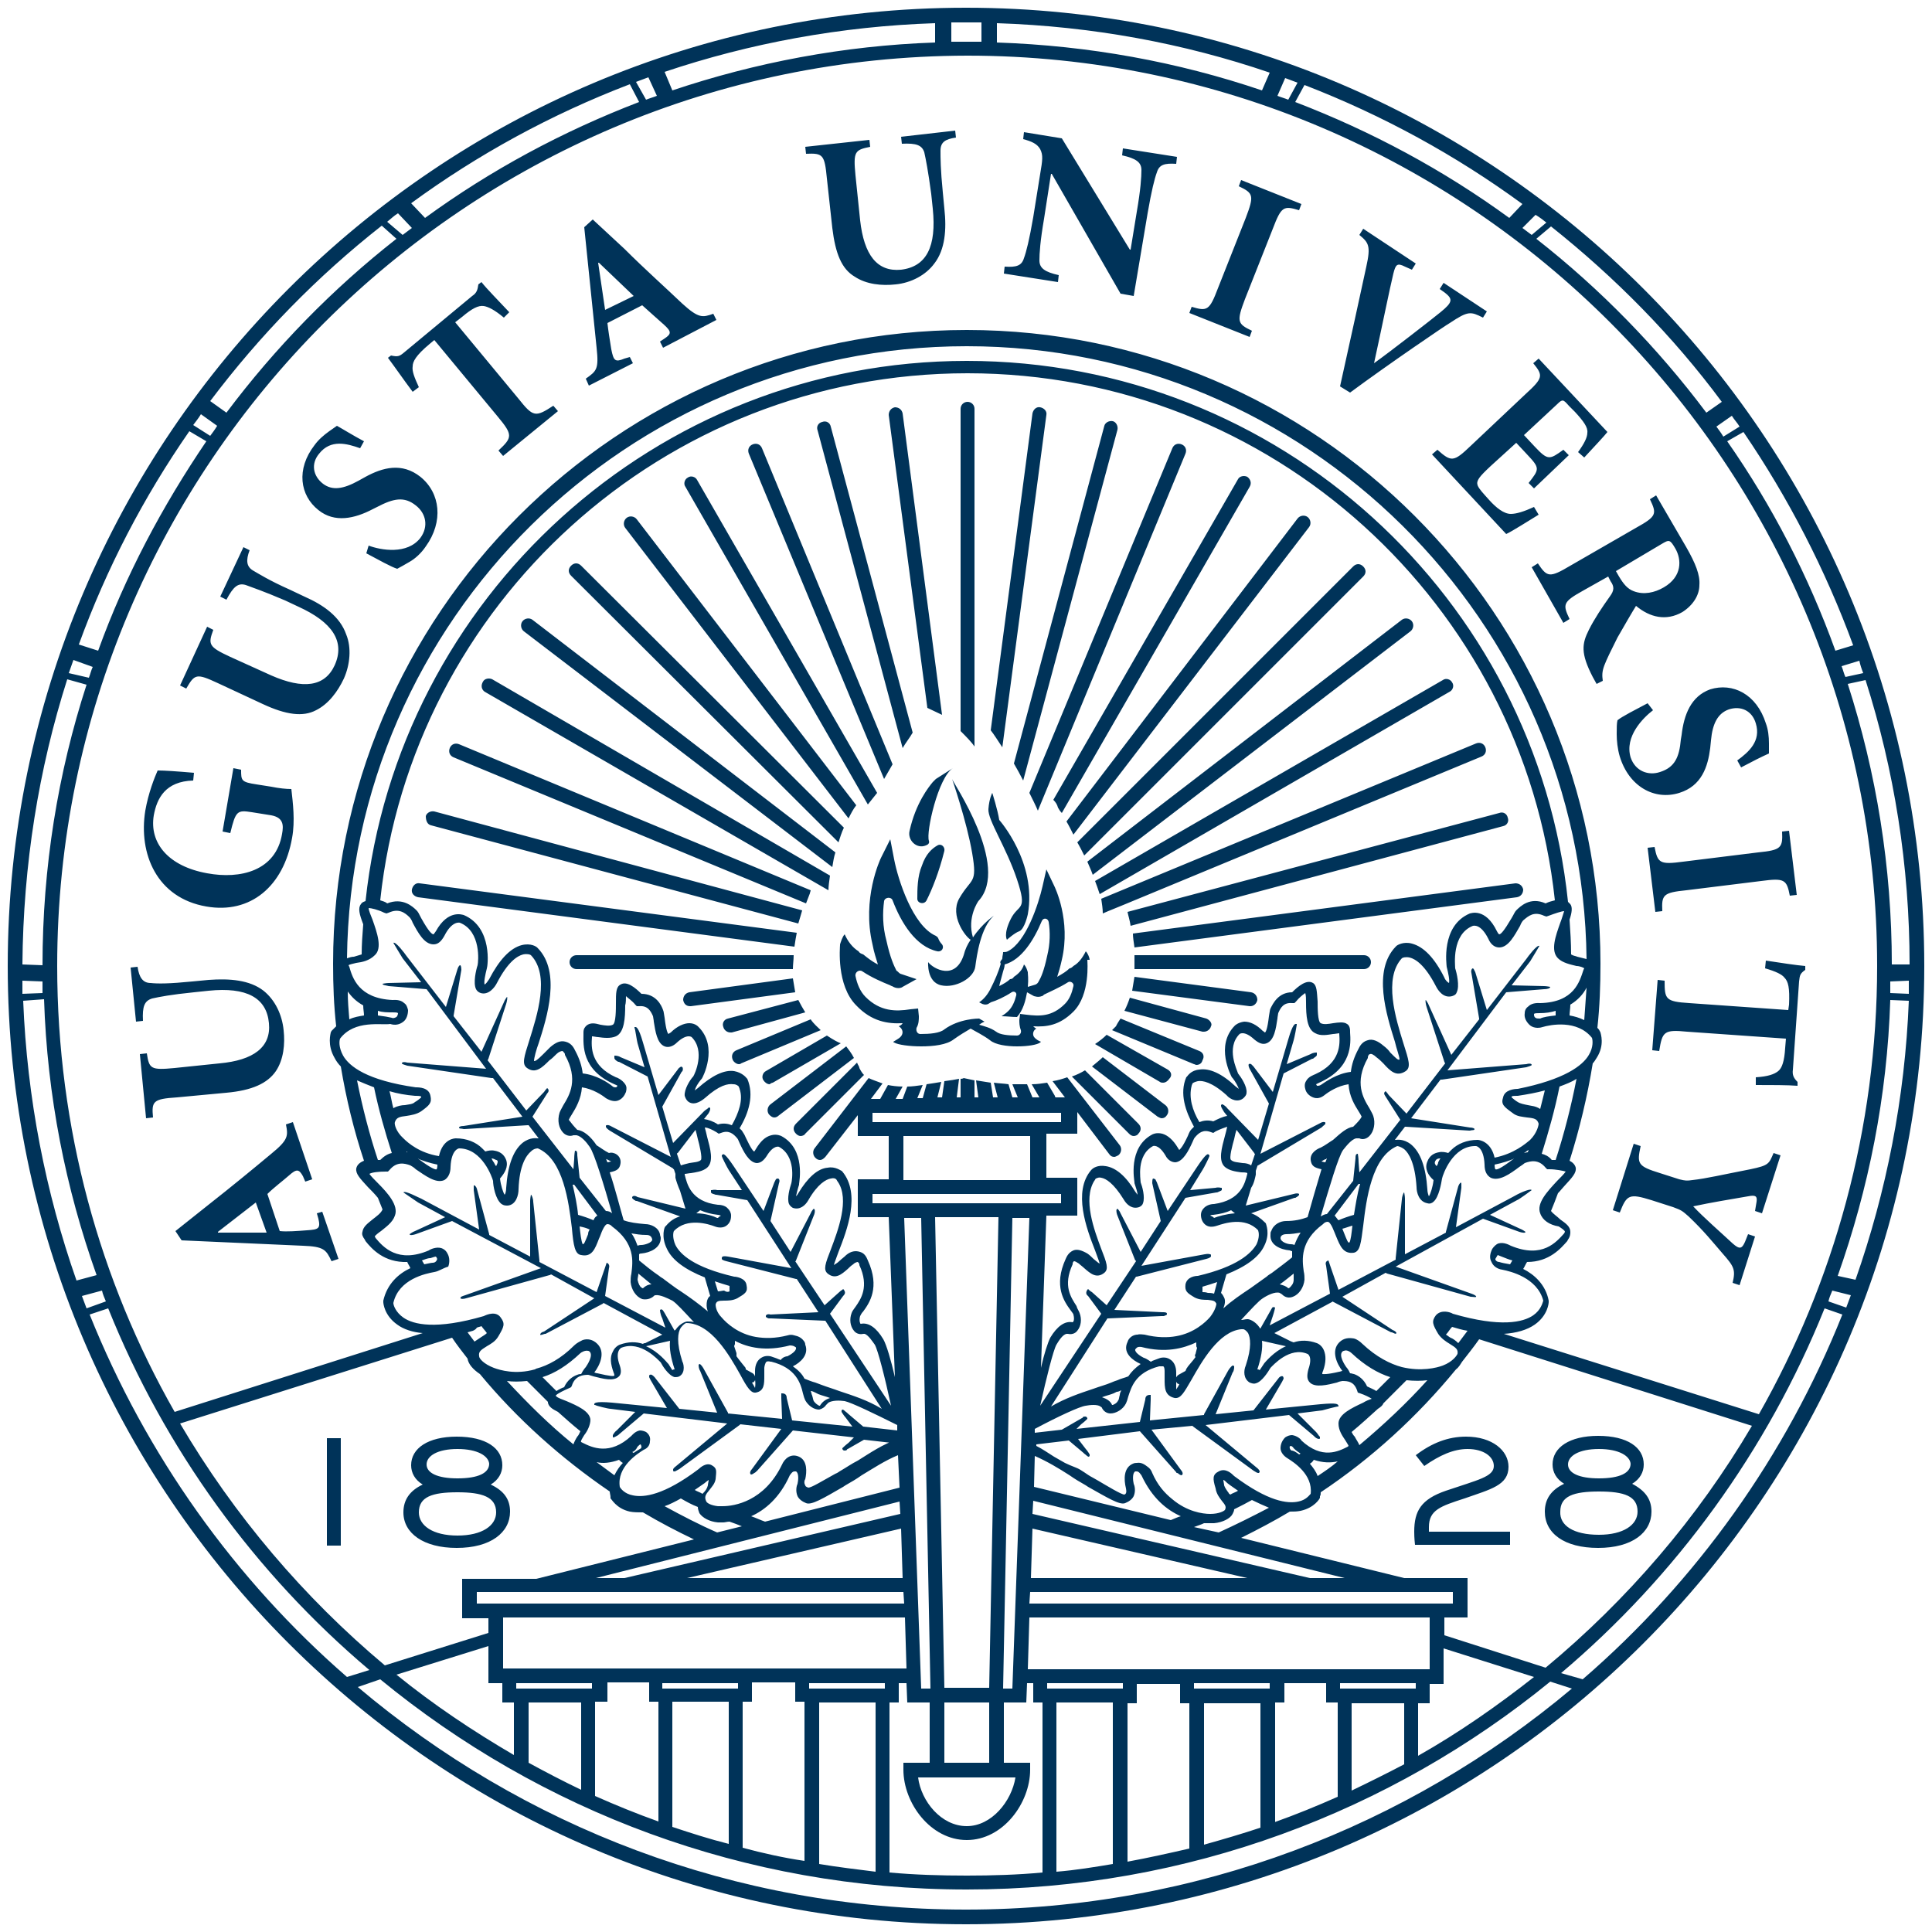 <?xml version="1.0" encoding="utf-8"?>
<svg xmlns="http://www.w3.org/2000/svg" viewBox="0 0 250 250">
<path fill="#003359" d="M80.9,68.3c-0.3-0.4-0.2-1,0.2-1.3c0.4-0.3,1-0.2,1.3,0.2l28.4,37c-0.4,0.5-0.7,1.1-1,1.7L80.9,68.3z
	 M114.4,100.8c0.3-0.5,0.7-1.2,1.1-1.9L98.6,58c-0.2-0.5-0.7-0.7-1.2-0.5c-0.5,0.2-0.7,0.7-0.5,1.2L114.4,100.8z M112.3,104.1
	l1.2-1.5L90.2,62.1c-0.2-0.4-0.8-0.6-1.2-0.3c-0.4,0.2-0.6,0.8-0.3,1.2L112.3,104.1z M121.9,92.5l-5.1-39c-0.1-0.5-0.5-0.8-1-0.8
	c-0.5,0.1-0.8,0.5-0.8,1l5,37.9L121.9,92.5z M116.8,96.8c0.4-0.7,0.9-1.3,1.3-2l-10.6-39.6c-0.1-0.5-0.6-0.8-1.1-0.6
	c-0.5,0.1-0.8,0.6-0.6,1.1L116.8,96.8z M104.8,115.6c0-0.1,0.1-0.3,0.1-0.4L59.4,96.3c-0.5-0.2-1,0-1.2,0.5c-0.2,0.5,0,1,0.5,1.2
	l45.6,18.9c0,0,0,0,0,0L104.8,115.6L104.8,115.6z M108.5,109c0.2-0.6,0.4-1.3,0.7-1.9L75.2,73.2c-0.4-0.4-0.9-0.4-1.3,0
	c-0.4,0.4-0.4,0.9,0,1.3L108.5,109z M103.1,120.7l-48.8-6.4c-0.5-0.1-0.9,0.3-1,0.8c-0.1,0.5,0.3,0.9,0.8,1l48.7,6.4
	C102.9,121.8,103,121.2,103.1,120.7 M126.1,96.6V52.9c0-0.5-0.4-0.9-0.9-0.9s-0.9,0.4-0.9,0.9v41.7C125,95.3,125.7,96,126.1,96.6
	 M55.8,106.8l47.5,12.7c0.2-0.7,0.4-1.3,0.5-1.7l-47.6-12.8c-0.5-0.1-1,0.2-1.1,0.6C55.1,106.2,55.3,106.7,55.8,106.8 M107.7,112.2
	c0.1-0.6,0.2-1.3,0.4-1.9L68.9,80.2c-0.4-0.3-1-0.2-1.3,0.2c-0.3,0.4-0.2,1,0.2,1.3L107.7,112.2z M62.7,89.5l44.5,25.7
	c0-0.5,0.1-1.2,0.2-1.9L63.7,87.9c-0.4-0.2-1-0.1-1.2,0.3C62.2,88.7,62.3,89.2,62.7,89.5 M102.7,123.6H74.6c-0.5,0-0.9,0.4-0.9,0.9
	c0,0.5,0.4,0.9,0.9,0.9h28C102.6,124.8,102.7,124.2,102.7,123.6 M142.3,115.7l45.3-26.2c0.4-0.2,0.6-0.8,0.3-1.2
	c-0.2-0.4-0.8-0.6-1.2-0.3l-45,26C141.9,114.5,142.1,115.1,142.3,115.7 M142.7,118.2l0.7-0.3l2.2-0.9c0,0-0.3-1,0,0l46.1-19.1
	c0.5-0.2,0.7-0.7,0.5-1.2c-0.2-0.5-0.7-0.7-1.2-0.5l-48.5,20.1C142.6,117,142.7,117.6,142.7,118.2 M135.4,53.7
	c0.1-0.5-0.3-0.9-0.8-1c-0.5-0.1-0.9,0.3-1,0.8l-5.4,41c0.4,0.5,0.9,1.3,1.5,2.2L135.4,53.7z M146.3,119.8l48.2-12.9
	c0.5-0.1,0.8-0.6,0.6-1.1c-0.1-0.5-0.6-0.8-1.1-0.6L145.9,118C146,118.5,146.2,119.1,146.3,119.8 M141.4,113.2l41.1-31.5
	c0.4-0.3,0.5-0.9,0.2-1.3c-0.3-0.4-0.9-0.5-1.3-0.2l-40.7,31.3C140.9,112,141.2,112.6,141.4,113.2 M132.4,101l12.2-45.4
	c0.1-0.5-0.2-1-0.6-1.1c-0.5-0.1-1,0.2-1.1,0.6l-11.7,43.7C131.6,99.5,132,100.2,132.4,101 M134.3,104.9l19.1-46.2
	c0.2-0.5,0-1-0.5-1.2c-0.5-0.2-1,0-1.2,0.5l-18.5,44.6C133.6,103.4,134,104.2,134.3,104.9 M140.3,110.7l36.1-36.1
	c0.4-0.4,0.4-0.9,0-1.3c-0.4-0.4-0.9-0.4-1.3,0L139.4,109C139.7,109.5,140,110.1,140.3,110.7 M138.9,108l30.5-39.8
	c0.3-0.4,0.2-1-0.2-1.3c-0.4-0.3-1-0.2-1.3,0.2L138,106.3C138.3,106.8,138.6,107.4,138.9,108 M161.4,61.7c-0.4-0.2-1-0.1-1.2,0.3
	l-23.9,41.5c0.3,0.3,0.5,0.6,0.6,1c0.1,0.2,0.3,0.5,0.5,0.7L161.7,63C162,62.5,161.8,62,161.4,61.7 M140.4,138.5
	c-0.5,0.3-1.1,0.6-1.7,0.8l7.4,7.4c0.2,0.2,0.4,0.3,0.6,0.3c0.2,0,0.5-0.1,0.6-0.3c0.4-0.4,0.4-0.9,0-1.3L140.4,138.5z M142.7,136.8
	c-0.3,0.3-0.8,0.7-1.4,1.2l8.5,6.5c0.2,0.1,0.4,0.2,0.5,0.2c0.3,0,0.5-0.1,0.7-0.4c0.3-0.4,0.2-1-0.2-1.3L142.7,136.8z M151.1,138.4
	l-7.9-4.5c-0.4,0.4-0.9,0.8-1.5,1.2l8.4,4.9c0.1,0.1,0.3,0.1,0.4,0.1c0.3,0,0.6-0.2,0.8-0.5C151.7,139.2,151.6,138.7,151.1,138.4
	 M176.5,123.6h-29.7c0,0.6,0,1.2,0,1.8h29.7c0.5,0,0.9-0.4,0.9-0.9C177.4,124,177,123.6,176.5,123.6 M146.8,122.6l49.5-6.5
	c0.5-0.1,0.8-0.5,0.8-1c-0.1-0.5-0.5-0.8-1-0.8l-49.5,6.5C146.6,121.3,146.7,121.9,146.8,122.6 M156.1,131.8l-9.9-2.7
	c-0.2,0.6-0.4,1.1-0.7,1.7l10.1,2.7c0.1,0,0.2,0,0.2,0c0.4,0,0.8-0.3,0.9-0.7C156.9,132.5,156.6,132,156.1,131.8 M155.2,136
	l-10.2-4.2c-0.2,0.3-0.4,0.6-0.6,1c0,0-0.2,0.2-0.5,0.5l10.6,4.4c0.1,0,0.2,0.1,0.3,0.1c0.4,0,0.7-0.2,0.8-0.6
	C155.9,136.7,155.7,136.2,155.2,136 M161.9,128.4l-15.1-2c-0.1,0.6-0.2,1.2-0.3,1.8l15.2,2c0,0,0.1,0,0.1,0c0.4,0,0.8-0.3,0.9-0.8
	C162.7,128.9,162.4,128.5,161.9,128.4 M109.5,135.4l-9.8,7.5c-0.4,0.3-0.5,0.9-0.2,1.3c0.2,0.2,0.4,0.4,0.7,0.4
	c0.2,0,0.4-0.1,0.5-0.2l9.8-7.5C110.2,136.3,109.8,135.8,109.5,135.4 M102.6,126.6l-13.4,1.8c-0.5,0.1-0.8,0.5-0.8,1
	c0.1,0.5,0.4,0.8,0.9,0.8c0,0,0.1,0,0.1,0l13.5-1.8C102.8,127.8,102.7,127.2,102.6,126.6 M110.9,137.5l-7.9,7.9
	c-0.4,0.4-0.4,0.9,0,1.3c0.2,0.2,0.4,0.3,0.6,0.3c0.2,0,0.5-0.1,0.6-0.3l7.6-7.6c-0.2-0.2-0.4-0.5-0.6-0.9
	C111.2,138,111,137.8,110.9,137.5 M100,140.1l8.8-5.1c0,0,0,0,0,0c-0.3-0.1-0.9-0.4-1.8-1l-7.9,4.6c-0.4,0.2-0.6,0.8-0.3,1.2
	c0.2,0.3,0.5,0.5,0.8,0.5C99.7,140.2,99.9,140.1,100,140.1 M104.2,131c-0.3-0.5-0.6-1-0.9-1.6l-9.1,2.4c-0.5,0.1-0.8,0.6-0.6,1.1
	c0.1,0.4,0.5,0.7,0.9,0.7c0.1,0,0.2,0,0.2,0L104.2,131z M104.9,131.9l-9.6,4c-0.5,0.2-0.7,0.7-0.5,1.2c0.1,0.3,0.5,0.6,0.8,0.6
	c0.1,0,0.2,0,0.3-0.1l10.3-4.3C105.8,132.9,105.3,132.5,104.9,131.9 M34.5,159.5l-1.4-3.9l-4.9,3.8l0,0.1L34.5,159.5z M41.7,156.8
	l2.1,6.1l-0.9,0.3c-0.7-1.5-1-1.9-3.7-2l-15.7-0.7l-0.8-1.2l4.4-3.5c2.8-2.2,5.6-4.5,8-6.5c2.2-1.8,2.2-2.3,1.9-3.8l0.9-0.3l2.5,7.4
	l-0.9,0.3l-0.3-0.7c-0.5-0.9-0.8-1-1.8-0.1c-0.8,0.7-2,1.6-2.8,2.4l1.6,4.8c0.9,0.1,2.2,0,3.5-0.1c1.5-0.1,1.8-0.2,1.5-1.5l-0.2-0.7
	L41.7,156.8z M22.9,142l6.4-0.6c3.3-0.3,5.3-1.2,6.4-2.8c1-1.5,1.2-3.5,1-5.3c-0.2-2-1.1-3.9-2.6-5.1c-1.8-1.4-4.4-1.6-7.1-1.4
	l-2.1,0.2c-3,0.3-4.5,0.3-5.4,0.2c-1,0-1.5-0.7-1.7-2.1l-0.9,0.1l0.7,7l0.9-0.1c-0.1-1.9,0.2-2.6,1.2-2.9c0.9-0.2,2.4-0.5,5.4-0.8
	l1.9-0.2c4.9-0.5,7.5,0.9,7.8,4.2c0.3,3.1-2,4.8-6.4,5.2l-5.8,0.6c-3.1,0.3-3.3,0.1-3.6-1.9l-0.9,0.1l0.8,8.3l0.9-0.1
	C19.6,142.5,19.8,142.2,22.9,142 M26.7,117.3c5.7,1,10-2.6,11.1-8.9c0.4-2.2,0.1-4.5-0.1-6.3c-0.7,0-1.6-0.1-2.6-0.3l-1.9-0.3
	c-2-0.3-2-0.5-2-1.9l-1-0.2l-1.4,8.2l1,0.2c0.7-2.9,0.9-3,2.8-2.7l2.5,0.4c1.6,0.3,1.6,1.3,1.4,2.4c-0.8,4.8-5.4,5.9-9.7,5.1
	c-5-0.9-7.5-3.9-6.9-7.5c0.4-2.2,1.5-4.4,5.1-4.5l0.1-1c-2.3-0.2-3.8-0.3-4.7-0.3c-0.4,0.9-1.2,2.9-1.6,5.2
	C17.9,110.5,20.3,116.2,26.7,117.3 M39.4,77.2l-1.9-0.9c-2.7-1.2-4.1-2.1-4.8-2.5c-0.8-0.5-0.9-1.3-0.4-2.6l-0.8-0.4l-3,6.4l0.8,0.4
	c0.9-1.7,1.5-2.2,2.5-1.9c0.8,0.3,2.3,0.8,5.1,2l1.7,0.8c4.4,2,6.1,4.5,4.7,7.6c-1.3,2.8-4.1,3.1-8.2,1.3l-5.3-2.4
	c-2.8-1.3-2.9-1.6-2.2-3.5l-0.8-0.4l-3.5,7.6l0.8,0.4c1.1-1.9,1.3-2,4.1-0.7l5.8,2.7c3,1.4,5.2,1.7,6.9,0.8c1.6-0.8,2.8-2.4,3.6-4.1
	c0.8-1.8,1-4,0.3-5.7C44,79.8,41.9,78.3,39.4,77.2 M54.4,61.7c-2.4-1.9-4.9-1.2-7.1,0l-0.9,0.5c-2,1.1-3.4,1.3-4.6,0.4
	c-1.3-1-1.6-2.6-0.5-3.9c1.5-1.9,3.6-1.3,5.3-0.7l0.5-0.9c-1.5-0.8-2.6-1.5-3.5-2c-0.3,0.2-0.7,0.5-1,0.7c-0.7,0.5-1.4,1.1-1.9,1.8
	c-2.4,3.1-1.9,6.5,0.5,8.4c2.1,1.7,4.7,1.1,7-0.1l0.6-0.3c2.1-1.1,3.5-1.4,5-0.2c1.3,1,1.7,2.7,0.6,4.2c-1.7,2.2-5.1,1.6-6.7,1
	l-0.3,1c1.5,0.8,3.3,1.8,4,2c0.4-0.2,0.9-0.5,1.6-0.9c0.7-0.4,1.5-1.1,2.1-2C57.4,67.5,57,63.8,54.4,61.7 M67.1,51.6l-8.2-9.9
	l0.9-0.7c1.3-1.1,2.1-1.5,2.8-1.4c0.6,0.1,1.4,0.5,2.6,1.5l0.7-0.7c-1.3-1.4-2.9-3-3.6-3.9l-0.4,0.3c-0.1,0.7-0.2,1.1-0.8,1.5
	l-8.8,7.3c-0.6,0.5-0.8,0.6-1.7,0.4l-0.4,0.3c0.9,1.2,2,2.8,3.2,4.4l0.8-0.6c-0.6-1.3-0.9-2.1-0.8-2.7c0-0.6,0.4-1.4,2.2-2.9
	l0.6-0.5l8.2,9.9c2,2.4,1.9,2.7,0.1,4.4l0.6,0.7l7.1-5.8l-0.6-0.7C69.3,54,69,54,67.1,51.6 M82,38.3l-4.5-4.3l-0.1,0l0.9,6.1
	L82,38.3z M88.3,39.3c2.1,1.9,2.6,1.8,4,1.3l0.4,0.8l-6.9,3.6l-0.4-0.8l0.6-0.4c0.9-0.6,0.9-0.9-0.1-1.8c-0.8-0.7-1.9-1.7-2.8-2.5
	l-4.5,2.3c0.1,0.9,0.3,2.2,0.5,3.4c0.3,1.5,0.5,1.7,1.7,1.2l0.7-0.2l0.4,0.8l-5.7,2.9L75.8,49c1.4-1,1.7-1.2,1.4-4l-1.6-15.6l1.1-1
	l4.1,3.8C83.4,34.8,86.1,37.2,88.3,39.3 M123.7,17.8l-0.1-0.9l-7,0.8l0.1,0.9c1.9-0.1,2.6,0.2,2.9,1.1c0.2,0.9,0.5,2.4,0.9,5.4
	l0.2,1.9c0.5,4.9-0.8,7.5-4.1,7.9c-3.1,0.3-4.8-1.9-5.3-6.4l-0.6-5.8c-0.3-3.1-0.1-3.3,1.9-3.7l-0.1-0.9l-8.3,0.9l0.1,0.9
	c2.2-0.1,2.4,0.1,2.7,3.2l0.7,6.4c0.4,3.3,1.2,5.3,2.9,6.3c1.5,1,3.5,1.2,5.3,1c2-0.2,3.9-1.2,5-2.7c1.4-1.8,1.6-4.4,1.3-7.1
	l-0.2-2.1c-0.3-3-0.3-4.5-0.3-5.4C121.7,18.4,122.3,18,123.7,17.8 M145.2,20.1c1.8,0.4,2.5,0.9,2.5,1.9c0,0.9-0.1,2.5-0.6,5.4
	l-0.8,4.9l-0.1,0l-8.8-14.4l-4.9-0.8l-0.1,0.9c1.1,0.3,1.8,0.6,2.2,1.3c0.4,0.8,0.3,1.4,0,3.2l-0.9,5.6c-0.5,2.9-0.9,4.5-1.2,5.3
	c-0.3,1-1,1.2-2.5,1.1l-0.1,0.9l7,1.1l0.1-0.9c-1.8-0.4-2.5-0.9-2.5-1.9c0-0.9,0.1-2.5,0.6-5.4l0.9-5.8l0.1,0l8.9,15.5l1.7,0.3
	l1.8-10.7c0.5-2.9,0.9-4.5,1.2-5.3c0.3-1,1-1.2,2.5-1.1l0.1-0.9l-7-1.1L145.2,20.1z M160.3,24.1c1.9,0.9,2,1.2,0.9,4.1l-3.6,9.1
	c-1.1,2.9-1.4,3-3.4,2.4l-0.3,0.8l7.8,3.1l0.3-0.8c-1.9-0.9-2-1.2-0.9-4.1l3.6-9.1c1.1-2.9,1.4-3,3.4-2.4l0.3-0.8l-7.8-3.1
	L160.3,24.1z M191.9,41.1l0.5-0.8l-5.6-3.7l-0.5,0.8l0.7,0.5c1,0.8,1,1.2-0.6,2.5c-1.1,0.9-6.5,5.1-8.6,6.6c0.9-4.1,2.1-10,2.5-11.6
	c0.3-1.2,0.5-1.4,1.5-0.9l0.9,0.4l0.5-0.8l-6.8-4.5l-0.5,0.8c1.2,1,1.5,1.4,0.9,4.1c-0.6,2.8-2.2,10.1-3.4,15.5l1.3,0.8
	c5-3.7,12.5-8.8,12.9-9C190,40.2,190.3,40.3,191.9,41.1 M198.5,65.6c-1.3,0.6-2.3,0.9-3,0.9c-0.9,0-1.9-0.8-2.8-1.8
	c-0.8-0.9-1.3-1.4-1.5-1.9c-0.2-0.6,0.2-1.1,1.7-2.5l3.3-3l1.4,1.5c1.7,1.8,1.6,1.9,0.2,3.7l0.7,0.7l4.5-4.3l-0.7-0.7
	c-1.8,1.3-2,1.4-3.7-0.4l-1.4-1.5l4.3-4c0.7-0.7,0.8-0.6,1.5,0.2l0.8,0.8c1.1,1.2,1.7,2,1.6,2.7c0,0.6-0.4,1.4-1.2,2.5l0.8,0.7
	c1.3-1.4,2.7-2.9,3-3.3l-8.9-9.5l-0.7,0.6c1.3,1.6,1.3,1.9-1,4l-7.1,6.7c-2.2,2.1-2.5,2.1-4.3,0.5l-0.7,0.6l9.6,10.3
	c0.7-0.3,3.2-1.9,4.2-2.5L198.5,65.6z M209.1,73.9l0.4,0.7c0.6,1,1.1,1.6,1.9,1.9c1.3,0.5,2.7,0.2,3.9-0.5c2.4-1.4,2.3-3.6,1.5-5
	c-0.7-1.2-0.8-1.2-1.8-0.6L209.1,73.9z M209.3,82.5c-0.8,1.6-1.4,2.8-1.7,3.6c-0.3,0.8-0.3,1.3-0.2,2l-0.8,0.4l-0.5-0.9
	c-1.6-3.1-1.4-4.3-0.5-6.1c0.7-1.4,1.7-2.9,2.7-4.3c0.6-0.8,0.6-1.3,0.1-2l-0.3-0.6l-3.2,1.8c-2.7,1.5-2.7,1.8-1.8,3.7l-0.8,0.5
	l-4.1-7.2l0.8-0.5c1.2,1.8,1.5,1.9,4.2,0.3l8.5-4.9c2.7-1.5,2.7-1.8,1.8-3.7l0.8-0.5l3.9,6.7c1.2,2.1,1.8,3.6,1.7,4.9
	c0,1.3-0.8,2.6-2.2,3.5c-2.1,1.2-4.2,0.7-6-0.8C211.2,79.2,210.1,81.1,209.3,82.5 M217.6,95.1l-0.1,0.6c-0.2,2.3-0.8,3.6-2.7,4.2
	c-1.5,0.5-3.2-0.1-3.8-1.9c-0.8-2.7,1.6-5.1,2.9-6.1l-0.7-0.9c-1.5,0.8-3.3,1.7-3.9,2.2c-0.1,0.4-0.1,1-0.1,1.8
	c0,0.8,0.1,1.9,0.4,2.9c1.2,3.9,4.5,5.7,7.7,4.7c2.9-0.9,3.7-3.4,4-5.8l0.1-1c0.2-2.2,0.9-3.5,2.3-4c1.5-0.5,3,0.1,3.5,1.8
	c0.7,2.3-0.9,3.7-2.4,4.8l0.5,0.9c1.5-0.8,2.7-1.4,3.6-1.8c0-0.4,0-0.8,0-1.3c0-0.9-0.1-1.8-0.4-2.6c-1.2-3.8-4.3-5.3-7.2-4.4
	C218.8,90.1,217.9,92.5,217.6,95.1 M227.5,110.3l-9.7,1.2c-3,0.4-3.3,0.2-3.7-1.9l-0.9,0.1l1,8.3l0.9-0.1c-0.1-2.1,0.1-2.4,3.1-2.7
	l9.7-1.2c3-0.4,3.3-0.2,3.7,1.9l0.9-0.1l-1-8.3l-0.9,0.1C230.7,109.7,230.5,110,227.5,110.3 M228.5,124.3l-0.1,1
	c1.4,0.4,2.2,0.8,2.5,1.2c0.5,0.5,0.7,1.3,0.6,3.5l-0.1,0.7l-12.8-0.9c-3.1-0.2-3.2-0.5-3.2-2.9l-0.9-0.1l-0.7,9.1l0.9,0.1
	c0.4-2.5,0.6-2.8,3.6-2.5l12.8,0.9l-0.1,1.2c-0.1,1.7-0.4,2.6-0.9,3c-0.5,0.4-1.3,0.7-2.9,0.8l0,1c1.9,0,4.2,0,5.4,0.1l0-0.5
	c-0.5-0.5-0.7-0.9-0.6-1.6l0.8-11.4c0.1-0.8,0.1-1,0.8-1.5l0-0.5C232.4,124.9,230.5,124.6,228.5,124.3 M226.5,151.3
	c-3.6,0.7-5.7,1.2-7.5,1.4c-0.7,0.1-0.9,0.1-1.7-0.1l-2.5-0.8c-2.9-0.9-3-1.2-2.5-3.5l-0.9-0.3l-2.7,8.6l0.9,0.3
	c0.9-2.3,1.2-2.5,4.1-1.6l2.8,0.9c1.1,0.4,1.2,0.5,2,1.2c2,1.9,3.1,3.3,4.4,4.8c1.5,1.7,1.7,2.1,1.3,3.8l0.9,0.3l2-6.3l-0.9-0.3
	l-0.4,1c-0.4,0.9-0.7,1-1.6,0.2c-1.5-1.4-3.8-3.4-5.1-4.8c2.3-0.5,4.8-0.9,7.1-1.3c1-0.2,1.2,0,1.1,0.7l-0.2,1.2l0.9,0.3l2.4-7.5
	l-0.9-0.3C228.9,150.6,228.9,150.8,226.5,151.3 M204.8,217.3c14.7-12.7,26.3-28.9,33.6-47.2l-2.3-0.8c-7.4,18.4-19.2,34.6-34.1,47.2
	L204.8,217.3 M46.3,218.3c21.3,18,48.7,28.8,78.7,28.8c29.8,0,57.2-10.8,78.4-28.6l-2.8-0.9c-20.6,16.8-46.9,26.9-75.5,26.9
	c-28.8,0-55.2-10.2-75.9-27.2L46.3,218.3 M11.6,170.1c7.3,18.2,18.8,34.3,33.3,46.9l2.9-0.9C33,203.6,21.3,187.5,14,169.3
	L11.6,170.1 M49.4,29.2C41,35.8,33.6,43.4,27.2,51.9l2.1,1.5c6.3-8.4,13.7-16,22-22.5L49.4,29.2 M126.9,2.9c-0.6,0-1.3,0-1.9,0
	c-0.6,0-1.3,0-1.9,0v2.5c0.7,0,1.4,0,2.1,0c0.6,0,1.2,0,1.8,0V2.9 M222.8,52c-6.3-8.5-13.8-16.1-22.1-22.7l-1.9,1.6
	c8.3,6.5,15.7,14.1,22,22.5L222.8,52 M247,128.6c0-0.6,0-1.1,0-1.7l-2.4,0.1c0,0.5,0,1,0,1.5L247,128.6z M240.1,165.6
	c4-11.4,6.4-23.5,6.9-36.1l-2.4-0.1c-0.4,12.5-2.8,24.4-6.8,35.7L240.1,165.6z M237.1,167c-0.2,0.5-0.4,0.9-0.5,1.4l2.3,0.8
	c0.2-0.5,0.4-1.1,0.6-1.6L237.1,167 M225.1,55.2c-0.3-0.5-0.7-0.9-1-1.4l-2,1.4c0.3,0.4,0.6,0.8,0.9,1.3L225.1,55.2z M239.8,83.5
	c-3.6-9.8-8.4-19.1-14.2-27.6l-2.1,1.2c5.8,8.3,10.5,17.4,14,27.1L239.8,83.5z M241.1,87.1c-0.2-0.5-0.4-1.1-0.5-1.6l-2.3,0.7
	c0.2,0.5,0.3,1,0.5,1.4L241.1,87.1z M247.1,124.8c0-12.8-2-25.2-5.7-36.8l-2.3,0.5c3.7,11.5,5.7,23.7,5.7,36.3L247.1,124.8z
	 M164.3,9.4c-11.1-3.8-23-6-35.3-6.4v2.5c11.9,0.4,23.4,2.5,34.3,6.2L164.3,9.4z M167.9,10.7c-0.5-0.2-1.1-0.4-1.6-0.6l-1,2.3
	c0.5,0.2,0.9,0.3,1.4,0.5L167.9,10.7z M197,26.4c-8.6-6.3-18.1-11.5-28.2-15.4l-1.2,2.2c9.9,3.8,19.2,8.8,27.7,15L197,26.4z
	 M197,29.5c0.4,0.3,0.8,0.6,1.2,0.9l1.9-1.6c-0.5-0.4-0.9-0.7-1.4-1L197,29.5 M51.5,27.6c-0.5,0.3-0.9,0.7-1.4,1.1l2,1.7
	c0.4-0.3,0.8-0.6,1.2-0.9L51.5,27.6z M81.5,10.9C71.3,14.8,61.8,20,53.2,26.3l1.8,1.9c8.5-6.2,17.8-11.2,27.7-15L81.5,10.9z
	 M83.9,10c-0.5,0.2-1.1,0.4-1.6,0.6l1.3,2.3c0.5-0.2,0.9-0.3,1.4-0.5L83.9,10z M87,11.7c10.7-3.6,22.2-5.8,34-6.2V3
	c-12.2,0.4-24,2.6-35,6.3L87,11.7 M10.6,167.7c0.2,0.5,0.4,1.1,0.6,1.6l2.5-0.9c-0.2-0.5-0.4-0.9-0.5-1.4L10.6,167.7z M3,129.5
	c0.5,12.6,2.9,24.8,6.9,36.2l2.6-0.7c-4-11.2-6.4-23.2-6.8-35.7L3,129.5z M2.9,126.9c0,0.6,0,1.1,0,1.7l2.6-0.1c0-0.5,0-1,0-1.5
	L2.9,126.9z M8.7,87.9c-3.7,11.6-5.7,24-5.8,36.9l2.6,0.1c0-12.7,2-24.9,5.7-36.3L8.7,87.9z M9.5,85.4c-0.2,0.6-0.4,1.1-0.6,1.7
	l2.6,0.6c0.2-0.5,0.3-1,0.5-1.4L9.5,85.4z M24.5,55.8c-5.9,8.5-10.7,17.7-14.3,27.6l2.5,0.8c3.5-9.7,8.3-18.7,14-27.1L24.5,55.8z
	 M27.2,56.4c0.3-0.4,0.6-0.8,0.9-1.3L26,53.6c-0.3,0.5-0.7,1-1,1.4L27.2,56.4 M227.6,183c9.7-17.1,15.3-36.9,15.3-58
	c0-64.9-52.8-117.8-117.7-117.8C60.2,7.3,7.4,60.1,7.4,125c0,21,5.5,40.7,15.2,57.7l32.1-10.2c-1.3-0.1-2.5-0.5-3.3-1.1
	c-1.7-1.2-1.8-2.8-1.8-2.9l0-0.2c0.5-2.2,2-3.5,3.5-4.2c-0.1-0.3-0.3-0.5-0.4-0.8c-3,0.1-4.6-1.7-5.4-2.7l-0.1-0.2
	c-0.3-0.4-0.4-0.7-0.3-1c0.1-0.7,0.7-1.1,1.3-1.6c0.5-0.4,1.1-0.8,1.3-1.3c-0.2-0.5-0.4-1-0.6-1.5c-0.4-0.5-0.9-1-1.3-1.4
	c-1-1.1-1.6-1.7-1.5-2.4c0.1-0.5,0.5-0.8,1-1c-1.3-3.9-2.3-8-3-12.2c-0.3-0.3-0.6-0.7-0.8-1.1c-1-1.7-0.5-3.2-0.5-3.3l0.1-0.2
	c0.2-0.2,0.4-0.4,0.6-0.6c-0.3-2.7-0.4-5.3-0.4-8.1c0-45.2,36.8-82,82-82s82,36.8,82,82c0,2.8-0.1,5.6-0.4,8.3
	c0.1,0.1,0.2,0.2,0.3,0.4l0.1,0.2c0,0.1,0.6,1.6-0.5,3.3c-0.2,0.3-0.3,0.5-0.5,0.7c-0.7,4.3-1.7,8.5-3,12.6c0.4,0.2,0.7,0.5,0.8,0.9
	c0.1,0.7-0.5,1.3-1.5,2.4c-0.2,0.2-0.5,0.6-0.8,0.9c-0.3,0.8-0.6,1.6-0.9,2.3c0.3,0.4,0.8,0.7,1.2,1.1c0.7,0.5,1.3,0.9,1.3,1.6
	c0,0.2,0,0.6-0.3,1l-0.1,0.2c-0.8,0.9-2.3,2.7-5.2,2.7c-0.2,0.3-0.3,0.6-0.5,0.9c1.4,0.7,2.9,2,3.3,4.1l0,0.2c0,0.1-0.1,1.7-1.8,2.9
	c-1,0.7-2.4,1.1-4,1.2L227.6,183 M200,215.8c10.6-8.8,19.7-19.4,26.7-31.3l-35.3-11.2c-0.7,1-1.5,2-2.2,2.9c-0.2,0.3-0.4,0.7-0.8,1
	c-5,6.1-10.9,11.5-17.5,15.9c0,0.2,0,0.4-0.1,0.5l0,0.2c0,0.1-0.7,1.3-2.5,1.7c-0.5,0.1-0.9,0.1-1.4,0.1c-2,1.2-4.1,2.3-6.3,3.4
	l21.1,5.2h8.2v5.1h-3v2.3L200,215.8z M183.5,227.2c5.3-3,10.3-6.5,15-10.2l-11.7-3.7v4.6H185v2.5h-1.5V227.2z M174.9,231.7
	c2.3-1.1,4.5-2.2,6.8-3.4v-7.9h-6.8V231.7z M164.9,235.8c2.8-1,5.5-2.1,8.2-3.3v-12.2h-1.5v-2.5h-5.4v2.5h-1.2V235.8z M155.8,238.7
	c2.5-0.7,4.9-1.4,7.3-2.2v-16.1h-7.3V238.7z M145.9,240.9c2.7-0.5,5.4-1.1,8-1.7v-18.8h-1.2v-2.5h-5.6v2.5h-1.2V240.9z M136.7,242.2
	c2.5-0.2,4.9-0.6,7.3-1v-20.9h-7.3V242.2z M115.1,242.3c3.3,0.3,6.6,0.4,10,0.4c3.3,0,6.6-0.1,9.8-0.4v-22h-1.2v-2.5h-0.8l-0.1,2.5
	h-2.9v7.8h3.4v0.9c0,4.3-3.5,9.1-8.2,9.1c-4.7,0-8.2-4.8-8.2-9.1v-0.9h3.4v-7.8h-2.9l-0.1-2.5h-1v2.5h-1.2V242.3z M106,241.2
	c2.4,0.4,4.9,0.7,7.3,1v-21.9H106V241.2z M96.1,239.1c2.6,0.7,5.3,1.3,8,1.7v-20.6h-1.2v-2.5h-5.6v2.5h-1.2V239.1z M87,236.4
	c2.4,0.8,4.9,1.6,7.3,2.2v-18.4H87V236.4z M77,232.4c2.7,1.2,5.4,2.3,8.2,3.3v-15.5h-1.2v-2.5h-5.4v2.5H77V232.4z M68.4,228.1
	c2.2,1.2,4.5,2.4,6.8,3.5v-11.3h-6.8V228.1z M51.3,216.7c4.8,3.9,9.9,7.3,15.2,10.4v-6.8H65v-2.5h-1.8v-4.8L51.3,216.7z M23.3,184.2
	c7,11.9,16,22.5,26.5,31.3l13.4-4.2v-1.9h-3.4v-5.1h9.6l20.4-5.1c-2.3-1.1-4.4-2.2-6.6-3.5c-0.6,0-1.2,0-1.7-0.1
	c-1.8-0.4-2.4-1.7-2.5-1.7l0-0.2c0-0.2-0.1-0.5-0.1-0.7c-6.3-4.3-12-9.4-16.8-15.2c-0.9-0.6-1.5-1.3-1.6-2c-0.7-0.9-1.4-1.8-2-2.7
	L23.3,184.2z M60.5,172.4c0.3,0.4,0.6,0.8,0.9,1.2c0.3-0.2,0.6-0.4,0.9-0.6c0.3-0.2,0.5-0.3,0.7-0.5c-0.2-0.3-0.5-0.6-0.7-0.9
	c-0.2,0.1-0.4,0.1-0.6,0.2c-0.1,0.2-0.3,0.3-0.5,0.4L60.5,172.4 M48.4,140.7c-0.8-0.3-1.5-0.6-2.2-0.9c0.7,3.5,1.6,7,2.7,10.3
	c0.1,0,0.2,0,0.3,0c0.5-0.5,1-0.8,1.5-0.9C49.8,146.4,49,143.6,48.4,140.7 M56.6,150.7c-1-0.2-1.9-0.5-2.6-0.8
	c0.1,0,0.1,0.1,0.2,0.1c1.6,1.2,2.2,1.4,2.3,1.3C56.5,151.3,56.6,151.2,56.6,150.7C56.6,150.7,56.6,150.7,56.6,150.7 M52.6,149
	c0,0,0,0.1,0,0.1c0.1,0,0.2,0,0.3,0.1C52.8,149.2,52.7,149.1,52.6,149 M50.4,141.2c0.2,0.7,0.3,1.5,0.5,2.2c0.5-0.3,1.1-0.4,1.5-0.4
	c0.5-0.1,1-0.1,1.3-0.4c0.2-0.1,0.6-0.4,0.8-0.6c0,0,0-0.1,0-0.1l0,0c-0.1-0.1-0.5-0.1-0.7-0.1l-0.1,0
	C52.5,141.7,51.4,141.5,50.4,141.2 M64.2,150.9c0.1-0.2,0.2-0.4,0.2-0.6c0-0.1-0.1-0.2-0.2-0.2c-0.2-0.1-0.4-0.2-0.6-0.2
	c0.1,0.2,0.2,0.4,0.3,0.5C64,150.6,64.1,150.8,64.2,150.9 M76.3,159.1c-0.4-0.2-0.8-0.3-1.3-0.4c0.1,0.9,0.2,1.9,0.4,2.3
	c0.2,0,0.3-0.3,0.7-1.3C76.1,159.4,76.2,159.3,76.3,159.1 M74.8,157.2c0.7,0.2,1.3,0.4,2,0.7c0.1-0.3,0.3-0.5,0.5-0.6l-3-4l-0.2,0
	C74.4,154.6,74.7,156,74.8,157.2 M44,134.4c-0.1,0.3-0.2,1.1,0.4,2.2c0.8,1.4,3.1,3.2,9.4,4.1c0.4,0,1.7,0,1.9,1.1
	c0.2,0.9-0.1,1.2-1.2,2c-0.6,0.4-1.3,0.5-1.9,0.6c-0.9,0.1-1.3,0.2-1.5,0.8c-0.1,0.2,0.1,1.2,1.1,2.1c0.6,0.6,2.1,1.9,4.6,2.3
	c0.5-2.3,2.1-2.3,2.2-2.3c1.4,0,2.6,0.5,3.4,1.3c0.1,0.1,0.3,0.3,0.4,0.4c0.3-0.1,0.8-0.2,1.2-0.1c0.6,0.1,1.2,0.4,1.5,1.2
	c0.3,0.9-0.2,1.7-0.8,2.4l0,0l0,0c0.1,0.9,0.4,1.8,0.6,2.1c0.1-0.1,0.2-0.5,0.2-0.9c0.2-2.9,0.9-4.8,2.1-5.8c1-0.8,1.9-0.6,2-0.6
	l0.1,0l-1.3-1.7c0,0-0.1,0-0.1,0l-8.2,0.5c0,0-0.1,0-0.1,0c-0.3-0.1-0.6,0-0.6-0.2c0-0.1,0.2-0.2,0.6-0.2l7.6-1.2l-3.8-5
	c-0.1,0-0.1,0-0.2,0l-10.9-1.6c0,0,0,0,0,0c-0.3-0.1-0.7-0.2-0.7-0.3c0-0.2,0.4-0.2,0.7-0.1l10.2,0.8L55.2,128l-4.9-0.4c0,0,0,0,0,0
	c-0.3-0.1-0.8-0.1-0.8-0.3c0,0,0.5-0.1,0.8-0.1l4.2-0.1l-2.4-3.1c-0.2-0.3-1.2-2-1.2-2c0.3-0.2,1.5,1.4,1.7,1.7l5.1,6.6l1.5-4.9
	c0.1-0.3,0.2-0.4,0.2-0.4c0.2-0.3,0.3,0.1,0.3,0.5l-1,5.9c0,0,0,0.1,0,0.1l3.6,4.6l2.9-6.4c0.1-0.3,0.4-0.7,0.4-0.7
	c0.1,0,0,0.6-0.1,0.9l-2.3,7.1c0,0.1-0.1,0.1-0.1,0.2l5,6.5l2.3-2.4c0.2-0.3,0.4-0.5,0.4-0.5c0.3,0.2,0.2,0.5,0,0.7l-1.9,3l5.3,6.8
	l0.1-1.3c0-0.6,0.1-1.1,0.1-1.1c0.3,0,0.3,0.2,0.3,0.6l0.3,2.9l3.4,4.3c0.3,0,0.6,0.1,0.8,0.3c-1.1-3.8-2.3-7.8-2.9-8.6
	c-0.4-0.6-1.1-1.4-1.7-1.5c-0.1,0-0.2,0-0.4,0c-0.5,0.2-1,0-1.3-0.3c-0.6-0.6-0.8-1.6-0.5-2.6c0.1-0.3,0.3-0.6,0.5-1
	c0.8-1.3,2-3.3,0.2-6.5l0-0.1c0-0.1-0.2-0.3-0.3-0.4c-0.2,0-0.5,0.1-0.8,0.4c-0.3,0.3-0.6,0.6-0.9,0.8c-0.9,0.9-1.8,1.8-2.9,1
	c-0.7-0.5-0.4-1.4,0.3-3.6c1-3.2,2.7-8.4,0.2-11c-0.1-0.1-0.5-0.2-1-0.1c-0.8,0.2-2,1-3.4,3.7c-0.3,0.6-1.1,1.6-2.1,1.3
	c-0.3-0.1-0.5-0.3-0.6-0.5c-0.4-0.8,0-2.5,0.2-3.1c0.1-0.4,0.5-4.4-2.3-5.5c0,0-1-0.3-2,1.7c-0.4,0.7-0.8,1.1-1.4,1.1
	c-1.2,0-2-1.5-2.7-2.8c-0.1-0.3-0.3-0.6-0.4-0.7c-0.6-0.6-1.4-1.2-2.7-0.6l-0.3,0.1l-0.3-0.1c-0.8-0.4-1.7-0.6-2-0.6
	c0,0.3,0.3,1,0.5,1.5c0.6,1.7,1.3,3.7,0.3,4.6c-0.7,0.7-1.6,0.9-2.4,1c-0.4,0.1-0.9,0.2-1,0.3l0.1,0.2c0.4,1.4,1.2,4.1,5.6,4.3
	c0.2,0,1-0.1,1.5,0.4c0.3,0.2,0.4,0.5,0.5,0.9c0,0.6-0.2,1.2-0.6,1.5c-0.5,0.4-1.1,0.5-1.7,0.3C49.4,132.7,45.9,131.9,44,134.4
	 M48.9,130.8c0,0.2,0,0.4,0,0.6c0.8,0.1,1.4,0.2,1.8,0.3c0.2,0.1,0.4,0,0.6-0.1c0.1-0.1,0.2-0.3,0.2-0.5c-0.1-0.1-0.4-0.1-0.7-0.1
	C50.1,131,49.5,131,48.9,130.8 M45,128.3c0,1.2,0.1,2.4,0.2,3.6c0.6-0.3,1.3-0.4,1.9-0.5c0-0.4-0.1-0.8-0.1-1.3
	C46.1,129.6,45.5,129,45,128.3 M204.1,123.8c0.4,0.1,0.8,0.2,1.2,0.3c-0.5-43.8-36.3-79.3-80.2-79.3c-43.9,0-79.7,35.4-80.2,79.2
	c0.3-0.1,0.6-0.2,0.9-0.2c0.3-0.1,0.7-0.2,1-0.3c0-1.3,0.1-2.6,0.2-3.9c-0.5-1.3-0.7-2.1-0.3-2.6c0.1-0.2,0.3-0.3,0.6-0.4
	c4.2-39.2,37.5-69.9,77.8-69.9c40.4,0,73.7,30.7,77.8,70c0.1,0.1,0.2,0.2,0.3,0.3c0.3,0.4,0.2,1.1-0.1,2c0.1,1.5,0.2,3,0.2,4.5
	C203.6,123.7,203.9,123.7,204.1,123.8 M203.1,131.4c0.6,0.1,1.3,0.3,1.9,0.6c0.1-1.4,0.2-2.8,0.3-4.2c-0.4,0.8-1.1,1.6-2.1,2.2
	C203.2,130.5,203.1,131,203.1,131.4 M201.3,131.4c0-0.2,0-0.4,0-0.6c-0.6,0.2-1.3,0.3-2.1,0.3c-0.3,0-0.6,0-0.7,0.1
	c0,0.2,0,0.4,0.2,0.5c0.1,0.1,0.3,0.1,0.6,0.1C199.7,131.6,200.4,131.5,201.3,131.4 M205.6,136.5c0.6-1,0.5-1.9,0.4-2.2
	c-1.9-2.4-5.4-1.7-6.4-1.4c-0.6,0.2-1.3,0.1-1.7-0.3c-0.4-0.4-0.7-0.9-0.6-1.5c0-0.4,0.2-0.7,0.5-0.9c0.5-0.5,1.4-0.4,1.5-0.4
	c4.4-0.1,5.1-2.8,5.6-4.3l0.1-0.2c-0.1-0.1-0.6-0.3-1-0.3c-0.8-0.2-1.8-0.4-2.4-1c-1-1-0.3-2.9,0.3-4.6c0.2-0.5,0.4-1.2,0.5-1.5
	c-0.3,0-1.2,0.3-2,0.6l-0.3,0.1l-0.3-0.1c-1.3-0.6-2,0-2.7,0.6c-0.1,0.1-0.3,0.4-0.4,0.7c-0.7,1.2-1.5,2.8-2.7,2.8
	c-0.6,0-1.1-0.4-1.4-1.1c-1-2-1.9-1.7-2-1.7c-2.8,1.1-2.3,5.1-2.3,5.5c0.2,0.6,0.6,2.3,0.2,3.1c-0.1,0.3-0.3,0.4-0.6,0.5
	c-1.1,0.3-1.8-0.7-2.1-1.3c-1.4-2.7-2.6-3.5-3.4-3.7c-0.5-0.1-0.9,0-1,0.1c-2.4,2.6-0.8,7.8,0.2,11c0.7,2.2,1,3.1,0.3,3.6
	c-1.2,0.8-2,0-2.9-1c-0.3-0.3-0.5-0.5-0.9-0.8c-0.3-0.3-0.7-0.5-0.8-0.4c-0.2,0-0.3,0.3-0.3,0.4l0,0.1c-1.8,3.2-0.6,5.2,0.2,6.5
	c0.2,0.4,0.4,0.7,0.5,1c0.3,0.9,0.1,2-0.5,2.6c-0.4,0.4-0.9,0.5-1.3,0.3c-0.1,0-0.2,0-0.4,0c-0.6,0.1-1.3,1-1.7,1.5
	c-0.6,0.8-1.8,4.9-2.9,8.6c0.2-0.1,0.5-0.3,0.8-0.3l3.4-4.3l0.3-2.9c0-0.3,0-0.6,0.3-0.6c0,0,0.1,0.5,0.1,1.1l0.1,1.3l5.3-6.8
	l-1.9-3c-0.2-0.3-0.3-0.5,0-0.7c0,0,0.2,0.2,0.4,0.5l2.3,2.4l5-6.5c0-0.1-0.1-0.1-0.1-0.2l-2.3-7.1c-0.1-0.3-0.2-0.9-0.1-0.9
	c0,0,0.3,0.4,0.4,0.7l2.9,6.4l3.6-4.6c0,0,0,0,0-0.1l-1-5.9c-0.1-0.3,0.1-0.8,0.3-0.5c0,0,0.1,0.2,0.2,0.4l1.5,4.9l5.1-6.6
	c0.2-0.3,1.4-1.9,1.7-1.7c0,0-1,1.7-1.2,2l-2.4,3.1l4.2,0.1c0.3,0,0.8,0.1,0.8,0.1c0,0.2-0.4,0.3-0.8,0.3c0,0,0,0,0,0l-4.9,0.4
	l-7.6,10.1l10.2-0.8c0.3-0.1,0.7-0.1,0.7,0.1c0,0.1-0.4,0.2-0.7,0.3c0,0,0,0,0,0l-10.9,1.6c-0.1,0-0.2,0-0.2,0l-3.8,5l7.6,1.2
	c0.3,0,0.6,0.1,0.6,0.2c0,0.2-0.3,0.1-0.6,0.2c0,0-0.1,0-0.1,0l-8.2-0.5c0,0-0.1,0-0.1,0l-1.3,1.7l0.1,0c0.1,0,1-0.2,2,0.6
	c1.2,1,1.9,2.9,2.1,5.8c0,0.3,0.1,0.7,0.2,0.9c0.2-0.3,0.5-1.2,0.6-2.1l0,0l0,0c-0.7-0.6-1.2-1.5-0.8-2.4c0.3-0.8,0.9-1.1,1.5-1.2
	c0.4-0.1,0.9,0,1.2,0.1c0.1-0.1,0.3-0.3,0.4-0.4c0.8-0.8,2-1.3,3.4-1.3c0.1,0,1.7,0.1,2.2,2.3c2.5-0.5,4-1.8,4.6-2.3
	c0.9-0.9,1.1-1.9,1.1-2.1c-0.2-0.6-0.5-0.7-1.5-0.8c-0.6-0.1-1.3-0.1-1.9-0.6c-1.1-0.8-1.5-1.1-1.2-2c0.2-1,1.5-1.1,1.9-1.1
	C202.4,139.7,204.8,137.9,205.6,136.5 M200.8,150.1c0.2,0,0.3,0,0.5,0c1.1-3.4,2-6.9,2.7-10.5c-0.6,0.4-1.4,0.7-2.2,1
	c-0.6,3-1.4,5.8-2.3,8.7C199.9,149.4,200.4,149.6,200.8,150.1 M193.4,150.7C193.4,150.7,193.4,150.7,193.4,150.7
	c0,0.5,0.1,0.6,0.1,0.6c0.2,0.1,0.7-0.1,2.3-1.3c0.1,0,0.1-0.1,0.2-0.1C195.3,150.2,194.4,150.5,193.4,150.7 M197.7,149.1
	c0-0.1,0.1-0.2,0.1-0.3c-0.2,0.1-0.4,0.3-0.6,0.4C197.3,149.2,197.5,149.1,197.7,149.1 M199.3,143.5c0.2-0.8,0.4-1.6,0.6-2.4
	c-1.1,0.3-2.2,0.5-3.5,0.7l-0.1,0c-0.3,0-0.6,0-0.7,0.1l0,0c0,0,0,0.1,0,0.1c0.1,0.1,0.6,0.5,0.8,0.6c0.3,0.2,0.8,0.3,1.3,0.4
	C198.1,143.1,198.7,143.1,199.3,143.5 M185.7,150.3c-0.1,0.2,0,0.4,0.2,0.6c0.1-0.2,0.2-0.3,0.2-0.5c0.1-0.2,0.2-0.4,0.3-0.5
	c-0.2,0-0.4,0-0.6,0.2C185.8,150.2,185.7,150.2,185.7,150.3 M175,158.6c-0.4,0.1-0.9,0.3-1.3,0.4c0.1,0.2,0.1,0.3,0.2,0.5
	c0.4,1,0.5,1.3,0.7,1.3C174.8,160.5,174.9,159.5,175,158.6 M172.7,157.3c0.2,0.2,0.3,0.4,0.5,0.6c0.7-0.3,1.3-0.5,2-0.7
	c0.2-1.2,0.4-2.6,0.8-4l-0.2,0L172.7,157.3z M175.9,187c3.1-2.6,6.1-5.4,8.8-8.4c-0.8,0.1-1.7,0.1-2.7,0c-1,1-2,2-3,3
	c-0.1,0.3-0.4,0.5-0.7,0.7c-1.1,1-2.2,2-3.4,3c0.1,0.2,0.2,0.4,0.4,0.6C175.5,186.3,175.8,186.7,175.9,187 M169.5,189.4
	c0.4,0.5,0.8,1,1,1.6c0.9-0.6,1.8-1.2,2.6-1.9c-0.9,0.2-1.9,0.2-3.1-0.2C169.9,189.1,169.7,189.3,169.5,189.4 M157.7,198.3
	c2.2-1,4.4-2.1,6.5-3.2c-0.7-0.3-1.4-0.6-2.2-1c-0.7,0.4-1.5,0.8-2.3,1.2c0,0.2-0.1,0.4-0.2,0.6c-0.3,0.6-1.3,1.1-2.4,1.2
	c-0.2,0-0.5,0-0.7,0c-0.2,0-0.4,0-0.6,0c-0.4,0.2-0.8,0.3-1.3,0.5L157.7,198.3z M174,204.2l-40.3-10l-0.1,1.7l35.9,8.3H174z
	 M188,207.5V206h-54.7l-0.1,1.5H188z M131,218.5l2.2-60.9H131l-1.2,60.9H131z M118.8,230c0.4,3.1,3,6.3,6.3,6.3
	c3.2,0,5.8-3.2,6.3-6.3H118.8z M119.2,218.5h1.2l-1.2-60.9H117L119.2,218.5z M61.7,206v1.5H117l-0.1-1.5H61.7z M77.1,204.2h3.7
	l35.7-8.3l-0.1-1.6L77.1,204.2z M88.1,193.9c-0.7,0.4-1.5,0.8-2.1,1c2.2,1.2,4.5,2.4,6.8,3.4l3.2-0.8c-0.5-0.2-1-0.4-1.6-0.6
	c-0.3,0-0.6,0.1-0.8,0.1c-0.3,0-0.5,0-0.7,0c-1.1-0.1-2-0.6-2.4-1.2c-0.1-0.3-0.2-0.5-0.2-0.8C89.5,194.7,88.8,194.3,88.1,193.9
	 M80.1,188.9c-1.1,0.4-2.1,0.5-2.9,0.3c0.8,0.6,1.5,1.1,2.3,1.7c0.3-0.6,0.7-1.2,1.1-1.6C80.4,189.2,80.3,189.1,80.1,188.9
	 M70.9,181.4c-0.9-0.9-1.8-1.8-2.7-2.7c-1,0.1-1.9,0.1-2.6,0c2.7,2.9,5.5,5.7,8.6,8.2c0.1-0.3,0.3-0.7,0.5-1
	c0.2-0.2,0.3-0.5,0.4-0.7c-1-0.8-2-1.7-2.9-2.5c-0.8-0.4-1.2-0.7-1.3-1.2C70.9,181.4,70.9,181.4,70.9,181.4 M75.8,176.9
	c0.2-0.3,1-1.5,0.5-2c-0.1-0.1-0.2-0.1-0.2-0.1c-0.4-0.1-0.9,0.2-1,0.3c-1.7,1.6-3.3,2.6-4.9,3.1c0.6,0.6,1.2,1.2,1.8,1.8
	c0.3-0.2,0.7-0.4,1-0.5c0.4-0.9,1.1-1.4,1.7-1.6c0.2-0.1,0.4-0.1,0.5-0.1C75.5,177.2,75.8,176.9,75.8,176.9 M87.3,177.2
	c-0.5-1.5-0.7-2.7-0.6-3.7l-3.1,0.7c1.6,0.7,2.7,2.1,2.8,2.2l0.1,0.1c0.2,0.3,0.3,0.5,0.5,0.8C87.1,177.2,87.2,177.2,87.3,177.2
	 M82.6,164.8c0,0.3-0.1,0.6-0.1,0.8c0.1,0.5,0.3,0.9,0.5,1c0.1,0.1,0.2,0.1,0.2,0.1c0.3-0.3,0.7-0.5,1.1-0.5
	C83.7,165.7,83.1,165.2,82.6,164.8 M83.6,159.8c-0.7,0-1.3-0.1-1.9-0.2c0.4,0.5,0.6,1.1,0.8,1.6c0.2-0.1,0.4-0.1,0.5-0.1l0,0
	c0.4,0,1.4-0.3,1.4-0.7C84.3,159.8,83.8,159.8,83.6,159.8 M102.5,185.1C102.5,185.1,102.5,185.1,102.5,185.1
	C102.5,185.1,102.5,185.1,102.5,185.1 M79.9,185.5L79.9,185.5z M80,137.3L80,137.3L80,137.3L80,137.3z M95.3,175.1
	c0,0.1,0,0.3,0,0.4c0.1,0.1,0.2,0.3,0.3,0.4c0.4,0.5,0.7,0.9,0.8,1c0.1,0.1,0.1,0.2,0.1,0.3l0.9,0.5c0.3,0.2,0.4,0.6,0.3,0.9
	c-0.1,0.2-0.2,0.3-0.4,0.3c0.2,0.3,0.3,0.5,0.4,0.7c0-0.1,0.1-0.5,0-1.1c0-0.3,0-0.7,0-1.1c0-0.8,0.3-1.4,0.8-1.7
	c0.6-0.4,1.3-0.2,1.5-0.1c0.3,0.1,0.6,0.2,0.8,0.3c0.1,0,0.2,0.1,0.2,0.1c0.3-0.4,0.7-0.5,0.9-0.5l0,0c0.4-0.2,1.2-0.7,1.1-1.1
	c0-0.1-0.1-0.1-0.1-0.1c-0.2-0.2-0.6-0.2-0.7-0.2c-3.1,0.8-5.4,0.3-7.1-0.6c0,0.2,0,0.3,0,0.4c0,0.1-0.1,0.2-0.1,0.3L95.3,175.1
	 M94.4,167.1c0-0.2,0-0.5,0-0.7c-0.7-0.2-1.3-0.4-1.9-0.6l0.4,1.3c0.3,0,0.6-0.1,0.8-0.1C94,167.2,94.2,167.2,94.4,167.1 M90.1,157
	c1.2,0,2.3,0.4,2.7,0.6c0,0,0,0,0.1,0c0.1-0.1,0.2-0.2,0.4-0.3c-0.1,0-0.2-0.1-0.4-0.1c-0.9-0.1-1.6-0.3-2.3-0.6L90.1,157z
	 M90.3,147.4c-0.1-0.5-0.2-0.8-0.3-1.2l-2.3,3c0,0-0.1,0-0.1,0.1l0.5,1.5c0.3-0.1,0.7-0.2,1.1-0.3c0.5-0.1,1.2-0.1,1.5-0.4
	C90.9,149.8,90.5,148.1,90.3,147.4 M105.5,180.2c-0.2-0.1-0.4-0.2-0.6-0.2c0.1,0.2,0.1,0.4,0.2,0.6c0.1,0.3,0.1,0.5,0.2,0.7
	c0.2,0.3,0.5,0.5,0.7,0.6c0.1,0,0.1,0,0.1,0c0.3-0.5,0.7-0.8,1.3-1c-0.5-0.2-1-0.3-1.5-0.5L105.5,180.2 M92.6,154.2L92.6,154.2
	L92.6,154.2L92.6,154.2z M102.6,176.8C102.6,176.8,102.6,176.8,102.6,176.8c0.7,0.5,1.2,1,1.5,1.6c0.5,0.2,1,0.4,1.4,0.5
	c0.3,0.1,0.5,0.2,0.8,0.3c0.8,0.3,1.5,0.5,2.3,0.8c1.8,0.6,3.7,1.2,5.5,2.3l-7.3-11.4c0,0,0,0-0.1,0l-6.9-0.3c0,0-0.1,0-0.1,0h0
	c-0.1,0-0.1,0-0.2,0c-0.1,0-0.3-0.1-0.4-0.2c0,0,0-0.1,0-0.1c0-0.2,0.3-0.3,0.6-0.2l6.2-0.3l-2.8-4.3c0,0-0.1,0-0.1,0l-9-2.3l0,0
	c-0.4-0.1-0.6-0.2-0.6-0.3c0,0,0-0.1,0-0.1c0-0.1,0-0.1,0.1-0.2c0,0,0.2-0.1,0.7,0l8.2,1.5l-5.7-8.8l-4-0.7l-0.1,0
	c-0.2-0.1-0.5-0.1-0.6-0.3c0,0,0-0.1,0-0.2l0-0.1l0.1,0c0,0,0.4-0.1,0.7,0L96,154l-1.7-2.6c-0.2-0.3-0.9-1.7-0.9-1.8l0-0.1l0.1-0.1
	c0.1-0.1,0.3-0.2,1.5,1.6l3.8,5.7l1.4-3.7c0.1-0.2,0.2-0.4,0.2-0.4c0.1-0.1,0.2-0.1,0.3-0.1c0.2,0.1,0.2,0.4,0.1,0.6l-1.1,4.9
	c0,0,0,0,0,0l2.6,4l2.6-5c0.1-0.3,0.4-0.6,0.4-0.6l0,0l0.1,0.1l0,0c0.1,0.2,0,0.6-0.1,0.8l-2.3,5.8c0,0,0,0.1-0.1,0.1l3.8,5.7
	l1.9-1.7c0.2-0.2,0.4-0.3,0.4-0.3l0.1-0.1l0.1,0.1c0.2,0.3,0.2,0.5-0.1,0.8l-1.7,2.3l7.9,11.9c-0.8-3.7-1.7-7.2-2.1-7.9
	c-0.3-0.4-0.8-1.2-1.3-1.4l0,0c-0.1,0-0.2,0-0.2,0c-0.4,0.1-0.9,0-1.2-0.4c-0.5-0.6-0.6-1.5-0.3-2.3c0.1-0.3,0.3-0.5,0.5-0.8
	c0.7-1,1.8-2.6,0.5-5.4l0-0.1c0-0.1-0.1-0.2-0.2-0.3c0,0-0.3,0-0.6,0.3c-0.3,0.2-0.5,0.4-0.7,0.6l0,0c-0.8,0.7-1.6,1.4-2.6,0.6
	c-0.6-0.5-0.3-1.3,0.4-3.1c0.9-2.4,2.5-6.5,0.9-8.8c-0.1-0.1-0.1-0.2-0.2-0.3c-0.1-0.1-0.3-0.2-0.7-0.1c-0.6,0.1-1.7,0.7-2.9,2.8
	c-0.4,0.7-1.1,1.3-2,1c-0.2-0.1-0.4-0.3-0.5-0.5c-0.3-0.7,0.1-2.1,0.3-2.7c0.1-0.4,0.6-3.5-1.6-4.7c0,0-0.7-0.3-1.6,1.2
	c-0.4,0.6-0.8,0.9-1.3,0.9c-1-0.1-1.7-1.5-2.2-2.6c-0.1-0.2-0.2-0.5-0.3-0.6c-0.5-0.6-1.1-1.1-2.1-0.7l-0.3,0.1l-0.3-0.2
	c-0.5-0.3-1.1-0.6-1.5-0.6c0.1,0.3,0.2,0.8,0.3,1.2c0.4,1.5,0.9,3.2,0,4c-0.6,0.5-1.5,0.6-2.1,0.7c-0.2,0-0.6,0.1-0.8,0.1l0,0.1
	c0.3,1.2,0.8,3.5,4.3,3.9c0.1,0,0.9,0,1.3,0.5c0.2,0.2,0.4,0.5,0.4,0.9c0,0.6-0.2,1-0.6,1.3c-0.4,0.3-1,0.3-1.5,0.1
	c-0.8-0.3-3.6-1.2-5.3,0.6c-0.1,0.2-0.2,0.9,0.2,1.8c0.6,1.2,2.4,2.9,7.6,4.1c0.3,0,1.5,0.2,1.6,1.1c0.2,0.9-0.2,1.1-1.2,1.7
	c-0.6,0.3-1.2,0.3-1.7,0.3c-0.8,0-1,0.1-1.1,0.5c0,0.1,0,0.9,0.8,1.7c0.6,0.7,2.1,2.1,4.4,2.5c1.2,0.2,2.5,0.2,4.1-0.2
	c0.3-0.1,0.6-0.1,0.9,0c0.5,0.1,0.9,0.3,1.2,0.7c0.1,0.1,0.2,0.3,0.2,0.5C104.7,175.3,103.6,176.3,102.6,176.8 M81.8,187.9
	c0.1,0,0.1,0.1,0.2,0.1c0.3-0.2,0.6-0.4,0.8-0.5c0.2-0.1,0.2-0.2,0.2-0.3c0,0,0-0.1-0.1-0.3c-0.1,0-0.2,0.1-0.4,0.3
	C82.3,187.6,82.1,187.8,81.8,187.9 M116.2,186.8l-4.4-0.5l-2.1,1.2c0,0-0.1,0-0.1,0.1c-0.1,0.1-0.2,0.1-0.3,0.1
	c-0.1,0-0.2,0-0.3-0.2l0-0.1l0.1-0.1c0,0,0.3-0.3,0.7-0.6l0.7-0.7l-7.9-0.9l-4.7,5.3c0,0-0.1,0-0.1,0.1l0,0c-0.1,0-0.1,0.1-0.2,0.1
	c-0.1,0.1-0.3,0.2-0.4,0.2c0,0-0.1,0-0.1-0.1c-0.1-0.1,0-0.4,0.2-0.6l3.8-5.2l-5.3-0.6c0,0-0.1,0.1-0.1,0.1l-7.8,5.7l0,0
	c-0.4,0.2-0.5,0.3-0.6,0.3c0,0-0.1,0-0.1,0c-0.1,0-0.1-0.1-0.1-0.2c0-0.1,0-0.2,0.4-0.5l6.6-5.5l-10.8-1.3l-3.2,2.7l-0.1,0.1
	c-0.2,0.1-0.5,0.3-0.6,0.3c-0.1,0-0.1,0-0.1-0.1l0-0.1l0-0.1c0,0,0.2-0.4,0.5-0.6l2.4-2.4l-3.2-0.4c-0.3,0-1.9-0.4-2-0.5l-0.1,0
	l0-0.1c0-0.1,0-0.4,2.3-0.2l7.1,0.7l-2.1-3.6c-0.1-0.2-0.2-0.4-0.2-0.4c0-0.2,0-0.3,0.1-0.3c0.2-0.1,0.4,0.1,0.6,0.3l3.2,4.1
	c0,0,0,0,0,0l4.9,0.5l-2.2-5.4c-0.2-0.3-0.2-0.7-0.2-0.7l0-0.1l0.1-0.1l0,0c0.2,0,0.5,0.5,0.6,0.7l3.1,5.6c0,0,0,0.1,0,0.1l7,0.7
	l-0.1-2.7c0-0.3,0-0.5,0-0.5l0-0.1l0.1,0c0.4,0,0.6,0.2,0.6,0.6l0.7,2.9l7.8,0.8l-0.9-1.2c-0.2-0.2-0.5-0.7-0.5-0.7l0-0.1l0-0.1
	c0,0,0.1-0.1,0.1-0.1c0,0,0,0,0,0c0.2,0,0.3,0.2,0.6,0.4c0,0,0.1,0.1,0.1,0.1l2,1.7l4.4,0.5l0-0.4l0-0.3c-3-1.5-5.9-2.9-6.8-3.1
	c-0.7-0.1-1.6-0.1-2.1,0.2c-0.1,0.1-0.2,0.2-0.3,0.3c-0.2,0.3-0.5,0.5-0.9,0.6c-0.7,0-1.4-0.5-1.8-1.2c-0.1-0.2-0.2-0.5-0.3-0.9
	c-0.3-1.3-0.9-3.3-4.1-4.1l-0.1,0c0,0-0.3-0.1-0.5,0c-0.2,0.1-0.3,0.7-0.3,0.8c0,0.4,0,0.7,0,1v0c0,1.1,0,2-1.1,2.2
	c-0.6,0.1-1.1-0.6-2-2.3c-1.4-2.5-3.8-6.7-7-6.7l0,0c-0.1,0-0.4,0.2-0.7,0.6c-0.4,0.6-0.6,1.9,0.2,4.4c0.1,0.1,0.5,1.4-0.4,1.9
	c-0.2,0.1-0.4,0.1-0.6,0.1c-0.8-0.2-1.6-1.5-1.8-1.9c-0.3-0.3-2.6-2.9-5.1-1.9c0,0-0.9,0.4-0.2,2.3c0.2,0.6,0.2,1.1-0.1,1.4
	c-0.7,0.7-2.1,0.3-3.3,0c-0.4-0.1-0.6-0.2-0.7-0.2c-0.6,0-1.7,0.1-2.1,1.4l-0.1,0.2l-0.2,0.1c-0.7,0.3-1.5,0.7-1.7,0.9l-0.1,0.1
	l0.1,0.1c0.2,0.2,0.8,0.4,1.3,0.6c1.4,0.6,3,1.3,3.1,2.4c0,0.7-0.4,1.5-0.8,2c-0.3,0.5-0.5,0.8-0.4,0.9l0,0l0.2,0.1
	c1.2,0.6,3.5,1.7,6.3-0.9c0.1-0.1,0.5-0.6,1.1-0.7c0.3,0,0.6,0.1,0.8,0.2c0.4,0.3,0.6,0.7,0.5,1.2c0,0.5-0.3,0.9-0.8,1.1
	c-0.8,0.5-3.5,2.2-3.1,4.8l0,0c0.1,0.2,0.6,0.9,1.7,1.1c1.4,0.3,4,0,8.5-3.4c0.2-0.2,1-0.9,1.7-0.5c0.7,0.4,0.6,0.7,0.5,1.8
	c-0.1,0.6-0.5,1-0.8,1.4c-0.5,0.6-0.7,0.9-0.4,1.5c0.1,0.2,0.6,0.5,1.5,0.6c0.2,0,0.4,0,0.6,0c1.5,0,5.4-0.6,7.7-5.4
	c0.3-0.7,1.1-1.5,2.2-1c1.1,0.5,1,2,0.8,2.9c-0.1,0.1-0.2,0.5,0,0.8c0,0.1,0.1,0.2,0.4,0.3l0,0l0,0c0.4,0,1.7-0.8,3.5-1.8
	c0.3-0.1,0.5-0.3,0.7-0.4c0.7-0.4,1.4-0.9,2.2-1.3c1.6-1,3.2-2.1,5.2-2.8L116.2,186.8L116.2,186.8z M91.2,191.9
	c-0.4,0.3-0.9,0.6-1.3,0.9c0.3,0.2,0.7,0.3,1,0.5c0,0,0.1-0.1,0.1-0.1c0.3-0.3,0.5-0.6,0.6-1c0-0.2,0.1-0.5,0.1-0.7
	C91.6,191.6,91.4,191.7,91.2,191.9L91.2,191.9 M97.2,196.2c0.6,0.2,1.2,0.5,1.8,0.7l17.4-4.4l-0.2-4.2c-1.7,0.7-3.2,1.7-4.7,2.6
	c-0.7,0.5-1.4,0.9-2.1,1.3l-0.3,0.2c-2.6,1.5-4.1,2.4-4.8,2.1c-0.5-0.2-0.9-0.5-1.1-0.9c0,0,0,0,0,0c-0.3-0.7-0.1-1.4,0-1.6h0
	c0.1-0.4,0.2-1.4-0.2-1.6c-0.1,0-0.1,0-0.2,0c-0.3,0-0.5,0.4-0.6,0.5C100.9,193.8,99,195.4,97.2,196.2 M116.6,197.8l-27.7,6.4h27.9
	L116.6,197.8z M133.3,147h-16.4v5.7h16.4V147z M112.9,144v1.2h24.4V144H112.9z M137.3,155.7v-1.2h-24.4v1.2H137.3z M129.2,157.5H121
	l1.2,60.9h5.8L129.2,157.5z M122.2,228.1h5.8v-7.8h-5.8V228.1z M167,161c0.1,0,0.3,0,0.5,0.1c0.2-0.5,0.4-1,0.8-1.6
	c-0.6,0.1-1.2,0.2-1.9,0.2c-0.2,0-0.7,0.1-0.7,0.5C165.7,160.7,166.6,161,167,161L167,161 M167.4,164.8c-0.5,0.4-1.1,0.9-1.8,1.4
	c0.4,0.1,0.8,0.2,1.1,0.5c0,0,0.1,0,0.2-0.1c0.2-0.2,0.5-0.5,0.5-1C167.4,165.4,167.4,165.1,167.4,164.8 M163.6,176.4
	c0.1-0.1,1.2-1.5,2.8-2.2l-3.1-0.7c0.1,1-0.1,2.2-0.6,3.7c0.1,0,0.2,0,0.3,0.1C163.2,177,163.4,176.7,163.6,176.4L163.6,176.4
	 M178.1,180c0.6-0.6,1.2-1.2,1.8-1.8c-1.6-0.5-3.3-1.5-5-3.1c-0.1-0.1-0.6-0.5-1-0.3c-0.1,0-0.2,0.1-0.2,0.1c-0.5,0.5,0.3,1.7,0.5,2
	c0,0,0.3,0.3,0.5,0.8c0.2,0,0.4,0.1,0.5,0.1c0.6,0.2,1.3,0.7,1.7,1.6C177.3,179.6,177.8,179.8,178.1,180 M168.1,188.2
	c0.1,0,0.1-0.1,0.2-0.1c-0.3-0.2-0.6-0.4-0.9-0.7c-0.1-0.2-0.3-0.3-0.4-0.3c-0.2,0.1-0.1,0.2-0.1,0.3c0,0.1,0.1,0.2,0.2,0.3
	C167.4,187.7,167.7,187.9,168.1,188.2 M159.2,193.4c0.3-0.2,0.7-0.3,1-0.5c-0.4-0.3-0.9-0.6-1.4-1l-0.1-0.1
	c-0.1-0.1-0.3-0.3-0.4-0.3c0,0.2,0.1,0.5,0.1,0.7c0.1,0.3,0.3,0.6,0.6,1C159,193.3,159.1,193.3,159.2,193.4 M170,137.3L170,137.3
	L170,137.3z M160,146.2c-0.1,0.3-0.2,0.7-0.3,1.2c-0.2,0.7-0.7,2.5-0.4,2.7c0.3,0.3,0.9,0.3,1.5,0.4c0.4,0,0.8,0.1,1.1,0.3l0.5-1.5
	c0,0-0.1,0-0.1-0.1L160,146.2z M157.1,157.6c0.5-0.2,1.5-0.5,2.7-0.6l-0.5-0.4c-0.6,0.3-1.4,0.5-2.3,0.6c-0.2,0-0.3,0-0.4,0.1
	C156.9,157.4,157,157.5,157.1,157.6C157.1,157.6,157.1,157.6,157.1,157.6 M157.5,165.9c-0.6,0.2-1.2,0.4-1.9,0.6c0,0.2,0,0.5,0,0.7
	c0.2,0,0.4,0,0.7,0.1c0.2,0,0.5,0,0.8,0.1L157.5,165.9z M153.6,177c0.1-0.2,0.4-0.5,0.8-1c0.1-0.1,0.2-0.3,0.3-0.4
	c-0.1-0.1-0.1-0.3,0-0.4l0.2-0.8c-0.1-0.1-0.1-0.2-0.1-0.3c0-0.1,0-0.2,0-0.4c-1.7,0.8-4,1.4-7.1,0.6c-0.1,0-0.5-0.1-0.7,0.2
	c0,0-0.1,0.1-0.1,0.1c-0.1,0.4,0.7,0.9,1.1,1.1l0,0c0.1,0,0.5,0.2,0.9,0.5c0.1,0,0.2-0.1,0.2-0.1c0.3-0.1,0.5-0.2,0.8-0.3
	c0.2-0.1,0.9-0.3,1.5,0.1c0.5,0.3,0.8,0.9,0.8,1.7c0,0.4,0,0.8,0,1.1c0,0.6,0,0.9,0,1.1c0.1-0.2,0.3-0.4,0.4-0.7
	c-0.2,0-0.3-0.1-0.4-0.3c-0.2-0.3,0-0.7,0.3-0.9l0.9-0.5C153.5,177.2,153.5,177.1,153.6,177 M144.1,180.3c-0.5,0.2-1,0.3-1.5,0.5
	c0.6,0.2,1.1,0.5,1.3,1c0,0,0.1,0,0.1,0c0.2-0.1,0.5-0.2,0.7-0.6c0.1-0.1,0.1-0.4,0.2-0.7c0-0.2,0.1-0.4,0.2-0.6
	c-0.2,0.1-0.4,0.2-0.6,0.2L144.1,180.3 M157.4,154.2L157.4,154.2L157.4,154.2z M139.7,169.9c0.3,0.8,0.2,1.7-0.3,2.3
	c-0.3,0.4-0.8,0.5-1.2,0.4c-0.1,0-0.2,0-0.2,0v0c-0.5,0.1-1,0.9-1.3,1.4c-0.4,0.7-1.3,4.3-2.1,7.9l7.9-11.9l-1.7-2.3
	c-0.3-0.2-0.3-0.5-0.1-0.8l0.1-0.1l0.1,0.1c0,0,0.2,0.2,0.4,0.3l1.9,1.7l3.8-5.7c0,0,0-0.1-0.1-0.1l-2.3-5.8
	c-0.1-0.2-0.2-0.7-0.1-0.8l0,0l0.1-0.1l0,0c0,0,0.3,0.3,0.4,0.6l2.6,5l2.6-4c0,0,0,0,0,0l-1.1-4.9c0-0.2,0-0.5,0.1-0.6
	c0,0,0.1,0,0.3,0.1c0,0,0.1,0.2,0.2,0.4l1.4,3.7l3.8-5.7c1.2-1.8,1.4-1.7,1.5-1.6l0.1,0.1l0,0.1c0,0.1-0.7,1.5-0.9,1.8L154,154
	l3.3-0.3c0.3-0.1,0.7,0,0.7,0l0.1,0l0,0.1c0,0.1,0,0.1,0,0.2c-0.1,0.1-0.4,0.2-0.6,0.3l-0.1,0l-4,0.7l-5.7,8.8l8.2-1.5
	c0.5-0.1,0.6,0,0.7,0c0.1,0,0.1,0.1,0.1,0.2c0,0,0,0.1,0,0.1c-0.1,0.1-0.2,0.2-0.6,0.3l0,0l-9,2.3c-0.1,0-0.1,0-0.1,0l-2.8,4.3
	l6.2,0.3c0.3,0,0.6,0,0.6,0.2c0,0.1,0,0.1,0,0.1c-0.1,0.1-0.2,0.1-0.4,0.2c-0.1,0-0.1,0-0.2,0h0c0,0-0.1,0-0.1,0l-6.9,0.3
	c0,0,0,0-0.1,0l-7.3,11.4c1.9-1.1,3.7-1.7,5.5-2.3c0.8-0.3,1.6-0.5,2.3-0.8c0.2-0.1,0.5-0.2,0.8-0.3c0.4-0.2,0.9-0.3,1.4-0.5
	c0.4-0.6,0.9-1.1,1.6-1.6c0,0,0,0,0,0c-1.1-0.5-2.2-1.4-1.8-2.6c0.1-0.2,0.1-0.3,0.2-0.5c0.3-0.5,0.8-0.7,1.2-0.7
	c0.3-0.1,0.7,0,0.9,0c1.6,0.4,3,0.4,4.1,0.2c2.3-0.4,3.8-1.8,4.4-2.5c0.7-0.9,0.8-1.6,0.8-1.7c-0.2-0.4-0.4-0.4-1.1-0.5
	c-0.5,0-1.1,0-1.7-0.3c-1-0.6-1.3-0.8-1.2-1.7c0.2-1,1.3-1.1,1.6-1.1c5.1-1.2,6.9-2.9,7.6-4.1c0.4-0.9,0.3-1.5,0.2-1.8
	c-1.7-1.8-4.4-0.9-5.3-0.6c-0.6,0.2-1.1,0.2-1.5-0.1c-0.4-0.3-0.6-0.8-0.6-1.3c0-0.3,0.1-0.6,0.4-0.9c0.5-0.5,1.2-0.5,1.3-0.5
	c3.5-0.5,4-2.7,4.3-3.9l0-0.1c-0.1-0.1-0.6-0.1-0.8-0.1c-0.7-0.1-1.5-0.2-2.1-0.7c-0.9-0.8-0.4-2.5,0-4c0.1-0.3,0.2-0.8,0.3-1.2
	c-0.3,0.1-0.9,0.3-1.5,0.6l-0.3,0.2l-0.3-0.1c-1-0.4-1.6,0.1-2.1,0.7c-0.1,0.1-0.2,0.4-0.3,0.6c-0.5,1.1-1.2,2.5-2.2,2.6
	c-0.5,0-1-0.3-1.3-0.9c-0.9-1.5-1.6-1.2-1.6-1.2c-2.2,1.2-1.6,4.3-1.6,4.7c0.2,0.5,0.6,1.9,0.3,2.7c-0.1,0.3-0.3,0.4-0.5,0.5
	c-0.9,0.3-1.6-0.3-2-1c-1.3-2.1-2.3-2.7-2.9-2.8c-0.4-0.1-0.6,0.1-0.7,0.1c-0.1,0.1-0.1,0.2-0.2,0.3c-1.5,2.4,0,6.4,0.9,8.8
	c0.7,1.8,1,2.6,0.4,3.1c-1,0.8-1.8,0.1-2.6-0.6l0,0c-0.2-0.2-0.5-0.4-0.7-0.6c-0.3-0.2-0.5-0.3-0.6-0.3c-0.1,0-0.2,0.2-0.2,0.3
	l0,0.1c-1.3,2.8-0.2,4.3,0.5,5.4C139.4,169.4,139.6,169.6,139.7,169.9 M170.1,185.5L170.1,185.5z M157.7,190.4
	c0.9-0.5,1.7,0.3,2,0.6c4.4,3.3,6.9,3.6,8.3,3.3c1-0.2,1.4-0.8,1.6-1c0.3-2.5-2.2-4.1-3-4.6c-0.5-0.3-0.9-0.8-0.9-1.3
	c0-0.5,0.2-1,0.6-1.4c0.3-0.2,0.6-0.3,0.9-0.3c0.7,0.1,1.2,0.6,1.2,0.7c2.7,2.5,4.8,1.4,6,0.8l0.1-0.1c0-0.1-0.3-0.5-0.4-0.7
	c-0.4-0.6-0.9-1.3-0.9-2.2c0-1.2,1.7-2,3.2-2.7c0.3-0.2,0.8-0.4,1.1-0.5c-0.3-0.2-0.9-0.5-1.5-0.7l-0.3-0.1l-0.1-0.3
	c-0.4-1.1-1.1-1.2-1.9-1.2c-0.1,0-0.5,0.1-0.7,0.2c-1.2,0.3-2.8,0.7-3.5,0c-0.4-0.4-0.4-0.9-0.2-1.7c0.6-1.7-0.1-2-0.1-2
	c-2.3-1-4.5,1.5-4.8,1.8c-0.3,0.5-1.1,1.8-1.9,2c-0.3,0.1-0.5,0-0.8-0.1c-0.8-0.5-0.8-1.5-0.5-2.2c0.8-2.4,0.6-3.6,0.3-4.2
	c-0.2-0.3-0.5-0.5-0.6-0.5c-0.1,0-0.2,0-0.3,0c-2.9,0.3-5.1,4.2-6.4,6.5c-1,1.7-1.4,2.5-2.2,2.4c-1.3-0.3-1.3-1.3-1.3-2.5v0
	c0-0.3,0-0.6,0-1c0-0.4-0.1-0.6-0.2-0.6c-0.1,0-0.3,0-0.4,0l-0.1,0c-3.1,0.8-3.6,2.7-4,3.9c-0.1,0.4-0.2,0.7-0.3,0.9
	c-0.4,0.8-1.3,1.3-2,1.3c-0.5,0-0.9-0.3-1.1-0.7c0-0.1-0.1-0.1-0.2-0.2l0,0c-0.4-0.3-1.4-0.2-1.9-0.1c-0.8,0.1-3.6,1.4-6.6,3l0,0.5
	l3.5-0.4l2.6-1.5c0,0,0.1,0,0.1-0.1c0.1-0.1,0.2-0.1,0.3-0.1c0.1,0,0.2,0,0.3,0.2l0,0.1l-0.1,0.1c0,0-0.3,0.3-0.7,0.6l-0.6,0.6
	l8.2-0.9l0.7-2.9c0-0.4,0.2-0.6,0.6-0.6l0.1,0l0,0.1c0,0,0,0.2,0,0.5l-0.1,2.7l7-0.7c0,0,0-0.1,0-0.1l3.1-5.6
	c0.1-0.2,0.4-0.6,0.6-0.7l0.1,0l0.1,0.1l0,0.1c0,0,0,0.5-0.2,0.7l-2.2,5.4l4.9-0.5c0,0,0,0,0,0l3.2-4.1c0.1-0.2,0.4-0.4,0.6-0.3
	c0,0,0.1,0.1,0.1,0.3c0,0-0.1,0.2-0.2,0.4l-2.1,3.6l7.1-0.7c2.2-0.2,2.2,0,2.3,0.2l0,0.1l-0.1,0c-0.1,0-1.7,0.4-2,0.5l-3.2,0.4
	l2.4,2.4c0.2,0.2,0.4,0.6,0.5,0.6l0,0.1l0,0.1c0,0.1-0.1,0.1-0.1,0.1c-0.2,0-0.4-0.1-0.6-0.3l-0.1-0.1l-3.2-2.7l-10.8,1.3l6.6,5.5
	c0.4,0.3,0.4,0.5,0.4,0.5c0,0.1,0,0.1-0.1,0.2c0,0-0.1,0-0.1,0c-0.1,0-0.3-0.1-0.6-0.3l0,0l-7.8-5.7c0,0-0.1-0.1-0.1-0.1L149,185
	l3.8,5.2c0.2,0.2,0.3,0.5,0.2,0.6c0,0-0.1,0.1-0.1,0.1c-0.1,0-0.3-0.1-0.4-0.2c0,0-0.1-0.1-0.2-0.1l0,0c0,0-0.1,0-0.1-0.1l-4.7-5.3
	c0,0,0,0,0,0l-8,1l1,1.3c0.2,0.2,0.5,0.7,0.5,0.7l0,0.1l0,0.1c0,0-0.1,0.1-0.1,0.1c0,0,0,0,0,0c-0.2,0-0.3-0.2-0.6-0.4
	c0,0-0.1-0.1-0.1-0.1l-1.9-1.6l-4.2,0.5l0,0.2c0.8,0.4,1.5,0.9,2.3,1.4c0.5,0.3,0.9,0.5,1.4,0.8c0.4,0.2,0.9,0.4,1.4,0.6
	c0.8,0.3,1.4,0.9,2.2,1.3c0.2,0.1,0.5,0.3,0.7,0.4c1.2,0.7,3,1.8,3.4,1.8c0.2-0.1,0.2-0.2,0.2-0.2c0.1-0.2,0-0.5,0-0.6
	c-0.3-1.2-0.3-2.7,0.9-3.2c0.2-0.1,0.4-0.1,0.5-0.1c0.6-0.1,1,0.2,1.4,0.5c0.3,0.2,0.5,0.5,0.6,0.8c0.7,1.6,1.6,2.6,2.6,3.4
	c1.9,1.6,3.9,1.9,4.9,1.9c1.2,0,1.8-0.4,1.9-0.5c0.2-0.4,0.1-0.6-0.4-1.2c-0.3-0.4-0.7-0.9-0.8-1.6
	C156.9,191.3,156.9,190.8,157.7,190.4 M133.4,204.2h28l-27.8-6.4L133.4,204.2z M151.5,196.7c0.5-0.2,0.9-0.4,1.3-0.5
	c-1.8-0.8-3.7-2.3-5.1-5.3c-0.1-0.1-0.3-0.5-0.6-0.5c-0.1,0-0.1,0-0.2,0c-0.4,0.2-0.3,1.2-0.2,1.6h0c0.1,0.2,0.3,0.9,0,1.6
	c0,0,0,0,0,0c-0.2,0.4-0.6,0.7-1.1,0.9c-0.7,0.3-2.3-0.7-4.8-2.1l-0.3-0.2c-0.7-0.4-1.4-0.8-2.1-1.3c-1.4-0.9-2.9-1.8-4.5-2.5
	l-0.1,4L151.5,196.7 M171,150.3c0.1,0,0.3,0.1,0.5,0.1c0.1-0.2,0.1-0.3,0.2-0.5c0,0-0.1,0-0.1,0.1l-0.1,0
	C171.3,150.1,171.1,150.2,171,150.3 M175.1,145.8c0.5-0.5,0.9-0.9,1.1-1.3c-0.1-0.2-0.2-0.4-0.4-0.7c-0.5-0.8-1.2-1.9-1.3-3.5
	c-1.4,0.2-2.6,1-3.1,1.4c-0.5,0.4-1,0.5-1.5,0.3c-0.5-0.2-0.9-0.6-1-1.1c-0.1-0.3-0.1-0.7,0.1-1c0.3-0.6,1-0.8,1.2-0.9
	c3.3-1.5,3.2-3.9,3.1-5.2l0-0.1c-0.1,0-0.6,0.1-0.8,0.1c-0.7,0.1-1.6,0.3-2.3-0.1c-1.1-0.5-1.2-2.3-1.2-4c0-0.4,0-0.9-0.1-1.2
	c-0.3,0.2-0.8,0.6-1.2,1.1l-0.2,0.2l-0.3,0c-1.1-0.1-1.5,0.6-1.8,1.3c0,0.1-0.1,0.5-0.1,0.7c-0.2,1.3-0.4,2.8-1.4,3.2
	c-0.5,0.2-1,0-1.6-0.5c-1.3-1.2-1.9-0.7-1.9-0.7c-1.8,1.8-0.3,4.7-0.2,5.1c0.4,0.5,1.2,1.7,1.1,2.5c0,0.3-0.2,0.5-0.4,0.7
	c-0.7,0.6-1.7,0.2-2.2-0.4c-1.9-1.7-3.1-1.9-3.7-1.8c-0.4,0.1-0.6,0.2-0.7,0.3c0,0.1-0.1,0.2-0.1,0.3c-0.4,1.5,0.1,3.2,1,4.7
	c0.5-0.2,1.1-0.3,1.8-0.1c0.6-0.3,1.2-0.6,1.8-0.7l-0.4-0.5c-0.1-0.2-0.4-0.6-0.4-0.8l0-0.1l0.1-0.1l0.1,0c0,0,0.4,0.2,0.6,0.5
	l4,4.1l1.4-4.7c0,0,0,0,0,0l-2.5-4.5c-0.1-0.2-0.2-0.5-0.1-0.6c0,0,0.1-0.1,0.3,0c0,0,0.1,0.1,0.3,0.3l2.5,3.3l2-6.8
	c0.6-2.1,0.9-2,1-2l0.1,0l0,0.1c0,0.1-0.3,1.7-0.4,2l-0.9,3.1l3.1-1.3c0.3-0.2,0.7-0.2,0.7-0.2l0.1,0l0,0.1c0,0.1,0,0.1,0,0.2
	c0,0.2-0.3,0.3-0.5,0.5l-0.1,0l-3.7,1.9l-3,10.4l7.6-3.9c0.5-0.3,0.6-0.2,0.7-0.2c0.1,0,0.1,0.1,0.1,0.1c0,0,0,0.1,0,0.1
	c0,0.1-0.2,0.2-0.5,0.5l0,0l-8.2,4.9c0,0-0.1,0-0.1,0.1l-0.2,0.6c0,0.1,0,0.2,0,0.3l0,0.2c-0.1,0.4-0.2,1.1-0.6,1.7l-0.7,2.3
	l6.2-1.5c0.3-0.1,0.6-0.1,0.7,0c0,0.1,0,0.1,0,0.1c0,0.1-0.2,0.2-0.3,0.3c-0.1,0-0.1,0.1-0.2,0.1l0,0c0,0-0.1,0-0.1,0l-5.6,2
	c0.6,0.2,1.2,0.6,1.8,1.2l0.1,0.1c0,0.1,0.6,1.3-0.2,2.9c-0.7,1.5-2.4,2.7-4.9,3.7l-0.7,2.4c0.2,0.2,0.3,0.4,0.4,0.6
	c0.2,0.4,0.1,0.9-0.1,1.4c1.1-1,2.3-1.8,3.5-2.6c0.7-0.5,1.4-1,2.1-1.5c0.2-0.2,0.4-0.3,0.7-0.5c0.8-0.6,2-1.5,2.6-2
	c0-0.3,0-0.6,0-0.8c-0.1,0-0.3-0.1-0.3-0.1c-1.2-0.1-2.6-0.7-2.5-2c0-0.2,0-0.4,0.1-0.5c0.3-0.9,1.2-1.3,1.9-1.3
	c1.1,0,2-0.2,2.8-0.5c0.5-1.8,1.2-4.2,1.8-6.2c-0.9-0.2-1.3-0.4-1.4-1.2c-0.1-1,1-1.5,1.3-1.6c0.6-0.3,1.1-0.7,1.6-1c0,0,0,0,0,0
	C173.5,146.6,174.3,145.9,175.1,145.8 M60,118.4c3.8,1.6,3.1,6.7,3,6.9l0,0l0,0c-0.2,0.8-0.4,1.7-0.3,2.1c0.2-0.1,0.4-0.4,0.6-0.7
	c1.3-2.5,2.7-4,4.2-4.4c1.2-0.3,1.9,0.2,2,0.3l0.1,0.1c3,3.1,1.2,8.9,0.1,12.3c-0.3,0.8-0.6,1.9-0.6,2.3c0.2,0,0.4-0.1,1.2-0.9
	c0.3-0.3,0.6-0.6,0.9-0.9c0.7-0.6,1.3-0.9,2-0.7c0.8,0.2,1.1,0.9,1.2,1.1c0.6,1.1,0.9,2.1,1,3c1.8,0.2,3.3,1.2,3.9,1.7
	c0.1,0.1,0.3,0.1,0.4,0.1c0,0,0.1,0,0.2-0.2c-0.1-0.1-0.2-0.1-0.4-0.2c-4.3-1.9-4-5.1-4-6.5l0-0.2c0-0.5,0.2-0.7,0.4-0.9
	c0.5-0.4,1.1-0.3,1.8-0.1c0.6,0.1,1.2,0.2,1.6,0c0.4-0.2,0.4-2,0.4-2.8c0-1.3,0-2.1,0.6-2.4c0.8-0.5,1.9,0.4,2.7,1.2
	c1.9,0,2.6,1.5,2.8,2.1c0.1,0.2,0.1,0.5,0.2,1c0.2,1.7,0.4,2,0.5,2.1c0,0,0.1-0.1,0.3-0.2c0.8-0.8,1.7-1.2,2.4-1.2
	c0.8,0,1.2,0.5,1.2,0.5c2.6,2.6,0.5,6.6,0.4,6.7l-0.1,0.1c-0.4,0.5-0.7,1-0.8,1.4c0.1-0.1,0.3-0.2,0.4-0.3c1.8-1.6,3.4-2.4,4.7-2.2
	c1.1,0.2,1.6,0.9,1.6,0.9l0.1,0.1c0.9,2.1,0.2,4.4-1,6.4c0.1,0.1,0.3,0.3,0.3,0.3c0.1,0.2,0.3,0.4,0.5,0.9c0.7,1.5,1,1.8,1.1,1.8
	c0,0,0.1-0.1,0.2-0.3c0.6-1,1.2-1.6,2-1.8c0.7-0.2,1.3,0.1,1.3,0.1c3.2,1.7,2.3,6,2.3,6.2l0,0.1c-0.2,0.6-0.3,1.1-0.4,1.5
	c0.1-0.1,0.2-0.2,0.3-0.4c1.2-2,2.5-3.2,3.8-3.3c1-0.2,1.7,0.4,1.8,0.4l0.1,0.1c2.4,2.9,0.6,7.6-0.5,10.4l0,0
	c-0.2,0.6-0.5,1.3-0.6,1.7c0.1-0.1,0.4-0.2,0.8-0.6c0.2-0.2,0.5-0.4,0.8-0.7c0.6-0.5,1.2-0.6,1.8-0.4c0.7,0.2,0.9,0.9,1,1.1
	c1.6,3.5,0.2,5.5-0.6,6.6c-0.2,0.2-0.3,0.4-0.4,0.6c-0.1,0.3-0.1,0.7,0,0.9c0,0,0,0.1,0.1,0.1c1-0.2,2,0.5,2.9,2
	c0.4,0.7,1,2.7,1.5,4.9l-0.8-20.7h-4v-4.9h4V147h-4v-2.7l-4.2,5.4c-0.2,0.2-0.4,0.4-0.7,0.4c-0.2,0-0.4-0.1-0.5-0.2
	c-0.4-0.3-0.5-0.9-0.2-1.3l7-9.1c0.4,0.2,1,0.4,1.8,0.7l-1.5,2h1.2l1-1.8c0,0,0,0,0,0c0.5,0.1,1.2,0.2,1.9,0.2l-0.9,1.6h0.9
	c0,0,0,0,0,0l0.6-1.6c0.6,0,1.3-0.1,2-0.2l-0.7,1.7h0.7l0.5-1.8c0.7-0.1,1.3-0.2,1.9-0.3l-0.5,2h0.6l0.3-2.1
	c0.8-0.1,1.4-0.2,1.9-0.3l-0.3,2.4h0.5v-2.4c0.3,0,0.4-0.1,0.4-0.1c0.5,0.1,0.9,0.2,1.4,0.3v2.2h0.5l-0.3-2.2
	c0.6,0.1,1.3,0.2,1.9,0.3l0.3,1.9h0.6l-0.5-1.9c0.7,0.1,1.3,0.1,1.9,0.2l0.5,1.7h0.7l-0.7-1.7c0.7,0,1.3,0,1.9,0l0.7,1.7
	c0,0,0,0,0,0h0.9l-1-1.7c0.7,0,1.3-0.1,2-0.2l1,1.7c0,0.1,0,0.1,0.1,0.2h1.2l-1.6-2.1c0.7-0.1,1.3-0.3,1.9-0.5l6.8,8.8
	c0.3,0.4,0.2,1-0.2,1.3c-0.2,0.1-0.4,0.2-0.5,0.2c-0.3,0-0.5-0.1-0.7-0.4l-4.1-5.4v2.8h-4v5.7h4v4.9h-4l-0.7,19.7
	c0.4-1.8,0.9-3.3,1.2-3.9c0.9-1.5,1.9-2.2,2.9-2c0,0,0,0,0.1-0.1c0.1-0.2,0.1-0.5,0-0.9c0-0.1-0.2-0.3-0.4-0.6
	c-0.8-1.1-2.2-3.1-0.6-6.6c0.1-0.2,0.3-0.8,1-1.1c0.5-0.2,1.1,0,1.8,0.4c0.3,0.2,0.6,0.5,0.8,0.7c0.5,0.4,0.7,0.6,0.8,0.6
	c-0.1-0.4-0.4-1.1-0.6-1.7l0,0c-1.1-2.8-2.9-7.6-0.5-10.4l0.1-0.1c0.1-0.1,0.7-0.6,1.8-0.4c1.3,0.2,2.6,1.3,3.8,3.3
	c0.1,0.1,0.2,0.3,0.3,0.4c0-0.3-0.2-0.9-0.4-1.5l0-0.1c0-0.2-0.9-4.5,2.3-6.2c0,0,0.5-0.3,1.3-0.1c0.7,0.2,1.4,0.8,2,1.8
	c0.1,0.2,0.2,0.3,0.2,0.3c0.1-0.1,0.4-0.3,1.1-1.8c0.2-0.5,0.3-0.7,0.5-0.9c0.1-0.1,0.2-0.2,0.3-0.3c-1.1-2-1.9-4.3-1-6.4l0.1-0.1
	c0.1-0.1,0.5-0.8,1.6-0.9c1.3-0.2,2.9,0.5,4.7,2.2c0.1,0.1,0.3,0.2,0.4,0.3c-0.1-0.3-0.4-0.9-0.8-1.4l-0.1-0.1
	c-0.1-0.2-2.2-4.1,0.4-6.7c0,0,0.4-0.4,1.2-0.5c0.8,0,1.6,0.4,2.4,1.2c0.2,0.1,0.2,0.2,0.3,0.2c0.1-0.1,0.3-0.4,0.5-2.1
	c0.1-0.5,0.1-0.8,0.2-1c0.3-0.6,1-2.1,2.8-2.1c0.8-0.8,1.9-1.7,2.7-1.2c0.5,0.3,0.5,1.1,0.6,2.4c0,0.8,0,2.6,0.4,2.8
	c0.4,0.2,1,0.1,1.6,0c0.7-0.1,1.4-0.2,1.8,0.1c0.2,0.1,0.4,0.4,0.4,0.9l0,0.2c0.1,1.4,0.3,4.6-4,6.5c-0.2,0.1-0.4,0.2-0.4,0.2
	c0.1,0.2,0.1,0.2,0.2,0.2c0.1,0,0.2,0,0.4-0.1c0.6-0.4,2.1-1.5,3.9-1.7c0.1-0.9,0.4-1.9,1-3c0.1-0.2,0.4-0.9,1.2-1.1
	c0.6-0.2,1.3,0.1,2,0.7c0.4,0.3,0.7,0.6,0.9,0.9c0.8,0.8,1,1,1.2,0.9c0-0.4-0.4-1.4-0.6-2.3c-1.1-3.5-2.9-9.2,0.1-12.3l0.1-0.1
	c0.1-0.1,0.9-0.6,2-0.3c1.5,0.4,2.9,1.8,4.2,4.4c0.1,0.3,0.4,0.6,0.6,0.7c0.1-0.4-0.1-1.3-0.3-2.1l0,0l0,0c0-0.2-0.8-5.3,3-6.9
	c0.1,0,2-0.8,3.5,2.3c0.2,0.4,0.3,0.4,0.3,0.4c0.2,0,0.6-0.4,1.6-2.1c0.3-0.5,0.4-0.8,0.6-1c0.5-0.5,1.8-1.8,3.8-0.9
	c0.4-0.2,0.8-0.3,1.2-0.4c-4.1-38.3-36.6-68.2-76-68.2c-39.4,0-71.9,29.9-76,68.2c0.3,0.1,0.7,0.2,0.9,0.4c2-0.8,3.3,0.4,3.8,0.9
	c0.2,0.2,0.3,0.4,0.6,1c1,1.8,1.4,2.1,1.6,2.1c0,0,0.1-0.1,0.3-0.4C58,117.6,59.9,118.4,60,118.4 M80.3,150.5
	c-0.1,0.8-0.5,1-1.4,1.2c0.7,2.1,1.3,4.5,1.8,6.2c0.8,0.3,1.7,0.4,2.8,0.5c0.7,0,1.7,0.4,1.9,1.3c0,0.2,0.1,0.3,0.1,0.5
	c0,1.3-1.4,1.9-2.5,2c-0.1,0-0.2,0-0.3,0.1c0,0.3,0,0.6,0,0.8c0.6,0.5,1.7,1.4,2.6,2c0.2,0.2,0.5,0.3,0.7,0.5c0.7,0.5,1.3,1,2.1,1.5
	c1.2,0.8,2.3,1.6,3.5,2.6c-0.2-0.5-0.2-1-0.1-1.4c0.1-0.3,0.2-0.5,0.4-0.6l-0.7-2.4c-2.5-1-4.2-2.2-4.9-3.7
	c-0.8-1.6-0.3-2.9-0.2-2.9l0.1-0.1c0.5-0.6,1.1-1,1.8-1.2l-5.6-2c0,0-0.1,0-0.1,0l0,0c-0.1,0-0.1-0.1-0.2-0.1
	c-0.1-0.1-0.3-0.2-0.3-0.3c0,0,0-0.1,0-0.1c0.1-0.2,0.4-0.2,0.7,0l6.2,1.5l-0.7-2.3c-0.3-0.7-0.5-1.3-0.6-1.7l0-0.2
	c0-0.1,0-0.2,0-0.3l-0.2-0.6c0,0-0.1,0-0.1-0.1l-8.2-4.9l0,0c-0.3-0.2-0.5-0.4-0.5-0.5c0,0,0-0.1,0-0.1c0-0.1,0.1-0.1,0.1-0.1
	c0.1,0,0.2-0.1,0.7,0.2l7.6,3.9l-3-10.4l-3.7-1.9l-0.1,0c-0.2-0.1-0.5-0.3-0.5-0.5c0-0.1,0-0.1,0-0.2l0-0.1l0.1,0c0,0,0.4,0,0.7,0.2
	l3.1,1.3l-0.9-3.1c-0.1-0.3-0.3-1.9-0.4-2l0-0.1l0.1,0c0.1,0,0.4-0.1,1,2l2,6.8l2.5-3.3c0.1-0.2,0.3-0.3,0.3-0.3
	c0.1-0.1,0.2-0.1,0.3,0c0.1,0.1,0.1,0.5-0.1,0.6l-2.5,4.5c0,0,0,0,0,0l1.4,4.7l4-4.1c0.2-0.2,0.6-0.4,0.6-0.5l0.1,0l0.1,0.1l0,0.1
	c0,0.2-0.2,0.6-0.4,0.8l-0.4,0.5c0.6,0.1,1.2,0.3,1.8,0.7c0.7-0.2,1.3-0.1,1.8,0.1c0.9-1.6,1.5-3.3,1-4.7c0-0.1-0.1-0.2-0.1-0.3
	c-0.1-0.1-0.3-0.3-0.7-0.3c-0.7-0.1-1.8,0.1-3.7,1.8c-0.6,0.5-1.5,1-2.2,0.4c-0.2-0.2-0.3-0.4-0.4-0.7c-0.1-0.8,0.7-2.1,1.1-2.5
	c0.2-0.3,1.6-3.3-0.2-5.1c0,0-0.6-0.5-1.9,0.7c-0.5,0.5-1.1,0.7-1.6,0.5c-1-0.4-1.2-2-1.4-3.2c0-0.2-0.1-0.6-0.1-0.7
	c-0.3-0.7-0.7-1.4-1.8-1.3l-0.3,0l-0.2-0.2c-0.4-0.5-1-0.9-1.2-1.1c0,0.3,0,0.9-0.1,1.2c0,1.6-0.1,3.5-1.2,4
	c-0.7,0.3-1.6,0.2-2.3,0.1c-0.2,0-0.6-0.1-0.8-0.1l0,0.1c-0.1,1.3-0.2,3.7,3.1,5.2c0.1,0,0.8,0.3,1.2,0.9c0.2,0.3,0.2,0.6,0.1,1
	c-0.2,0.5-0.5,0.9-1,1.1c-0.5,0.2-1.1,0-1.6-0.3c-0.5-0.4-1.7-1.2-3.1-1.4c-0.1,1.5-0.8,2.7-1.3,3.5c-0.2,0.3-0.3,0.5-0.4,0.7
	c0.3,0.4,0.7,0.9,1.1,1.3c0.8,0.1,1.7,0.8,2.5,2c0,0,0,0,0,0c0.5,0.3,1,0.7,1.6,1C79.4,149,80.4,149.5,80.3,150.5 M78.5,150
	c0,0-0.1,0-0.1-0.1c0.1,0.2,0.1,0.3,0.2,0.5c0.2,0,0.3-0.1,0.5-0.1C78.9,150.2,78.7,150.1,78.5,150L78.5,150 M76.6,217.8h-9.8v0.7
	h9.8V217.8z M95.5,217.8h-9.8v0.7h9.8V217.8z M117.3,215.9l-0.2-6.6H65.1v6.6H117.3z M114.5,217.8h-9.8v0.7h9.8V217.8z M145.3,217.8
	h-9.8v0.7h9.8V217.8z M164.3,217.8h-9.8v0.7h9.8V217.8z M185,209.3h-51.8l-0.2,6.7h52V209.3z M183.2,217.8h-9.8v0.7h9.8V217.8z
	 M188.7,173.8c0.4-0.5,0.8-1.1,1.2-1.6c-0.7-0.1-1.3-0.3-2-0.5c-0.3,0.3-0.5,0.7-0.8,1c0.2,0.1,0.4,0.3,0.6,0.4
	C188,173.2,188.4,173.5,188.7,173.8 M195.4,163.6c0.1-0.2,0.2-0.3,0.3-0.5c-0.4-0.1-0.9-0.3-1.4-0.5c-0.2-0.1-0.3-0.1-0.5-0.2
	c-0.1,0.2-0.2,0.3-0.3,0.5c0,0,0,0,0,0.1c0.1,0.2,0.3,0.3,0.5,0.3C194.3,163.4,194.8,163.5,195.4,163.6 M199.3,157
	c-0.5-1.3,0.9-2.8,2.2-4.2c0.4-0.4,0.9-0.9,1.1-1.2c-0.3-0.1-1.3-0.3-2.1-0.3l-0.3,0l-0.2-0.2c-0.9-1.1-1.9-0.9-2.7-0.6
	c-0.1,0.1-0.4,0.3-0.7,0.5c-1.2,0.9-2.6,1.9-3.7,1.4c-0.5-0.3-0.8-0.8-0.8-1.7c-0.1-2.3-1.1-2.4-1.1-2.4c-3-0.1-4.3,3.7-4.4,4.2
	c-0.1,0.6-0.4,2.4-1.1,3c-0.2,0.2-0.5,0.3-0.8,0.2c-1.1-0.2-1.4-1.4-1.4-2.1c-0.2-3.1-1-4.4-1.6-4.9c-0.4-0.3-0.8-0.4-0.9-0.4
	c-3.3,1.4-4,6.9-4.4,10.3c-0.3,2.3-0.4,3.3-1.2,3.5c-1.4,0.2-1.8-0.9-2.3-2.1c-0.1-0.3-0.3-0.7-0.5-1.2c-0.2-0.4-0.4-0.7-0.6-0.7
	c-0.2,0-0.4,0.1-0.5,0.2l-0.1,0.1c-3,2.2-2.7,4.6-2.5,6.1c0.1,0.4,0.1,0.8,0.1,1.1c-0.1,1-0.7,1.9-1.5,2.2c-0.5,0.2-1,0.1-1.4-0.3
	c-0.1-0.1-0.2-0.1-0.3-0.2c-0.6-0.2-1.6,0.3-2.2,0.7c-0.5,0.3-1.5,1.4-2.8,2.8c0.3,0,0.5-0.1,0.8-0.1l0.1,0c0.1,0,0.9,0.2,1.5,1.1
	c0,0,0,0.1,0.1,0.1l1.3-2.3c0.2-0.3,0.2-0.6,0.6-0.4c0,0-0.1,0.5-0.3,1.1l-0.4,1.2l7.8-4.1l-0.5-3.6c-0.1-0.3-0.1-0.6,0.3-0.7
	c0,0,0.1,0.3,0.2,0.6l1.1,3.2l7.4-3.9c0-0.1,0-0.1,0-0.2l0.8-7.6c0-0.3,0.2-0.9,0.3-0.9c0,0,0.1,0.5,0.1,0.8l0,7.2l5.3-2.8
	c0,0,0-0.1,0-0.1l1.6-5.9c0.1-0.3,0.4-0.7,0.4-0.3c0,0,0,0.2,0,0.5l-0.7,5.1l7.5-4c0.3-0.2,2.1-1.1,2.3-0.8c0,0-1.6,1.2-1.9,1.3
	l-3.5,1.9l3.9,1.8c0.3,0.1,0.7,0.4,0.7,0.4c0,0.2-0.5,0.1-0.8,0c0,0,0,0,0,0l-4.7-1.7l-11.3,6.2l9.8,3.5c0.3,0.1,0.7,0.3,0.6,0.4
	c0,0.1-0.4,0-0.7,0c0,0,0,0,0,0l-10.8-3c-0.1,0-0.1-0.1-0.2-0.1l-5.6,3.1l6.5,4.3c0.3,0.1,0.5,0.3,0.5,0.4c-0.1,0.2-0.3,0-0.6-0.1
	c0,0-0.1,0-0.1,0l-7.4-3.9c0,0-0.1,0-0.1-0.1l-7.6,4.1l2.2,1.1c0.1,0,0.2,0.1,0.3,0.1c0.9-0.3,1.9-0.3,3,0.1c0,0,0.6,0.2,0.9,0.9
	c0.3,0.7,0.3,1.6-0.1,2.7c-0.1,0.2-0.1,0.3-0.1,0.4c0.1,0,0.5,0.1,2.2-0.3c0.1,0,0.3-0.1,0.4-0.1c0,0,0,0,0,0
	c-0.7-0.9-1.5-2.6-0.4-3.7c0.6-0.6,1.3-0.6,1.9-0.5c0.4,0.1,0.8,0.4,1.1,0.7c1.8,1.7,3.6,2.6,5.1,3c0,0,0,0,0,0c0,0,0,0,0,0
	c2.5,0.6,4.5,0.1,5.3-0.2c1.3-0.5,1.8-1.3,1.9-1.5c0.1-0.6-0.2-0.8-1-1.3c-0.5-0.3-1.1-0.7-1.5-1.3c-0.7-1.2-0.9-1.6-0.3-2.4
	c0.7-0.8,1.9-0.4,2.2-0.2c6.2,1.8,9.1,1.1,10.4,0.2c1-0.7,1.2-1.6,1.3-1.9c-0.8-3-4.3-3.8-5.3-4c-0.7-0.1-1.2-0.5-1.4-1
	c-0.3-0.5-0.2-1.1,0.1-1.7c0.2-0.3,0.5-0.6,0.8-0.7c0.7-0.2,1.4,0.2,1.6,0.3c4.1,1.7,5.9-0.5,6.9-1.6l0.1-0.2c0-0.2-0.5-0.5-0.8-0.7
	C200.5,158.5,199.6,157.9,199.3,157 M56.2,164.6c-1.1,0.2-4.6,0.9-5.3,4c0,0.3,0.3,1.2,1.3,1.9c1.3,0.9,4.2,1.6,10.4-0.2
	c0.4-0.2,1.6-0.7,2.2,0.2c0.6,0.8,0.4,1.2-0.3,2.4c-0.4,0.7-1,1-1.5,1.3c-0.8,0.5-1.1,0.7-1,1.3c0,0.3,0.6,1,1.9,1.5
	c0.8,0.3,2.8,0.9,5.3,0.2c0.1,0,0.1-0.1,0.2-0.1c0,0,0,0,0,0c1.5-0.4,3.2-1.3,4.9-3c0.3-0.3,0.7-0.5,1.1-0.7
	c0.6-0.2,1.3-0.1,1.9,0.5c1.1,1.1,0.3,2.8-0.4,3.7c0,0,0,0,0,0c0.1,0,0.2,0.1,0.4,0.1c1.7,0.4,2.1,0.4,2.2,0.3c0,0,0-0.2-0.1-0.4
	c-0.4-1.1-0.5-2-0.1-2.7c0.3-0.7,0.9-0.9,0.9-0.9c1.1-0.4,2.1-0.4,3-0.1c0.1-0.1,0.2-0.1,0.3-0.1l2.2-1.1l-7.6-4.1
	c0,0-0.1,0.1-0.1,0.1l-7.4,3.9c0,0-0.1,0-0.1,0c-0.3,0.1-0.6,0.2-0.6,0.1c0-0.1,0.1-0.3,0.5-0.4l6.5-4.3l-5.6-3.1
	c0,0-0.1,0.1-0.2,0.1l-10.8,3c0,0,0,0,0,0c-0.3,0.1-0.7,0.1-0.7,0c-0.1-0.2,0.3-0.3,0.6-0.4l9.8-3.5L58.5,158l-4.7,1.7c0,0,0,0,0,0
	c-0.3,0.1-0.8,0.2-0.8,0c0,0,0.4-0.3,0.7-0.4l3.9-1.8l-3.5-1.9c-0.3-0.2-1.9-1.3-1.9-1.3c0.2-0.3,2,0.7,2.3,0.8l7.5,4l-0.7-5.1
	c0-0.3,0-0.5,0-0.5c0-0.3,0.3,0,0.4,0.3l1.6,5.9c0,0,0,0.1,0,0.1l5.3,2.8l0-7.2c0-0.3,0.1-0.8,0.1-0.8c0.1,0,0.3,0.5,0.3,0.9
	l0.8,7.6c0,0.1,0,0.1,0,0.2l7.4,3.9l1.1-3.2c0.1-0.3,0.2-0.6,0.2-0.6c0.3,0.1,0.4,0.4,0.3,0.7l-0.5,3.6l7.8,4.1l-0.4-1.2
	c-0.3-0.6-0.3-1.1-0.3-1.1c0.3-0.2,0.4,0.1,0.6,0.4l1.3,2.3c0,0,0-0.1,0.1-0.1c0.6-0.9,1.4-1.1,1.5-1.1l0.1,0c0.3,0,0.5,0,0.8,0.1
	c-1.3-1.4-2.3-2.5-2.8-2.8c-0.6-0.3-1.6-0.8-2.2-0.7c-0.1,0-0.2,0.1-0.3,0.2c-0.4,0.3-0.9,0.4-1.4,0.3c-0.8-0.3-1.4-1.2-1.5-2.2
	c0-0.3,0-0.7,0.1-1.1c0.2-1.6,0.5-3.9-2.5-6.1l-0.1-0.1c-0.1-0.1-0.3-0.2-0.5-0.2c-0.2,0-0.4,0.3-0.6,0.7c-0.2,0.4-0.3,0.8-0.5,1.2
	c-0.5,1.3-0.9,2.4-2.3,2.1c-0.8-0.1-1-1.2-1.2-3.5c-0.4-3.3-1.1-8.9-4.4-10.3c-0.1,0-0.5,0-0.9,0.4c-0.6,0.5-1.5,1.8-1.6,4.9
	c0,0.7-0.3,2-1.4,2.1c-0.3,0-0.5,0-0.8-0.2c-0.8-0.6-1.1-2.4-1.1-3c-0.1-0.4-1.4-4.2-4.4-4.2c0,0-1,0.1-1.1,2.4
	c0,0.8-0.3,1.4-0.8,1.7c-1.1,0.5-2.5-0.6-3.7-1.4c-0.2-0.2-0.5-0.4-0.7-0.5c-0.8-0.3-1.8-0.5-2.7,0.6l-0.2,0.2l-0.3,0
	c-0.9,0-1.8,0.1-2.1,0.3c0.2,0.3,0.7,0.8,1.1,1.2c1.3,1.3,2.7,2.9,2.2,4.2c-0.3,0.9-1.2,1.5-1.8,2c-0.3,0.2-0.8,0.6-0.8,0.7l0.1,0.2
	c1,1.2,2.9,3.3,6.9,1.6c0.1-0.1,0.9-0.5,1.6-0.3c0.3,0.1,0.6,0.3,0.8,0.7c0.3,0.5,0.3,1.2,0.1,1.7C57.3,164.1,56.8,164.5,56.2,164.6
	 M54.6,163.1c0.1,0.2,0.2,0.3,0.3,0.5c0.5-0.1,0.9-0.2,1.1-0.2c0.2,0,0.4-0.1,0.5-0.3c0.1-0.1,0.1-0.3-0.1-0.5
	c-0.1,0-0.4,0.1-0.7,0.2C55.3,162.8,54.9,163,54.6,163.1 M125,1c68.4,0,124,55.6,124,124c0,68.4-55.6,124-124,124S1,193.4,1,125
	C1,56.6,56.6,1,125,1 M44.1,186.1h-1.8V200h1.8V186.1z M59.2,193.1c-3.3,0-5,0.6-5,2.6c0,1.7,1.8,3,5,3c3.2,0,5-1.3,5-3
	C64.2,193.7,62.4,193.1,59.2,193.1 M59.2,187.5c-2.6,0-4,0.9-4,2c0,1.1,1.4,1.8,4,1.8c2.7,0,4.1-0.7,4.1-1.9
	C63.2,188.4,61.8,187.5,59.2,187.5 M52.2,195.7c0-1.6,0.8-2.8,2.5-3.6c-1-0.6-1.5-1.5-1.5-2.5c0-2.2,2.2-3.7,5.9-3.7
	c3.8,0,5.9,1.5,5.9,3.7c0,1-0.5,1.9-1.5,2.5c1.7,0.8,2.5,1.9,2.5,3.5c0,2.7-2.5,4.7-6.9,4.7C54.8,200.3,52.2,198.4,52.2,195.7
	 M184.9,197.6c0-2.2,1.5-2.7,4.6-3.7c3.4-1.2,5.7-1.7,5.7-4.1c0-2.1-2.1-3.9-5.5-3.9c-2.3,0-4.4,0.8-6.5,2.4l1.1,1.4
	c2-1.4,3.8-2.2,5.6-2.2c2.1,0,3.4,1,3.4,2.2c0,1.4-2.1,1.8-6.2,3.2c-3.2,1.1-4.1,2.6-4.1,5.3c0,0.2,0,0.8,0.1,1.7h12.3v-1.7h-10.5
	C184.9,198,184.9,197.8,184.9,197.6 M206.9,198.6c3.2,0,5-1.3,5-3c0-2-1.7-2.6-5-2.6c-3.3,0-5,0.6-5,2.6
	C201.8,197.4,203.6,198.6,206.9,198.6 M206.9,187.5c-2.6,0-4,0.9-4,2c0,1.1,1.4,1.8,4,1.8c2.7,0,4.1-0.7,4.1-1.9
	C210.9,188.4,209.5,187.5,206.9,187.5 M213.7,195.6c0,2.7-2.5,4.7-6.9,4.7c-4.4,0-6.9-1.9-6.9-4.7c0-1.6,0.8-2.8,2.5-3.6
	c-1-0.6-1.5-1.5-1.5-2.5c0-2.2,2.2-3.7,5.9-3.7c3.8,0,5.9,1.5,5.9,3.7c0,1-0.5,1.9-1.5,2.5C212.9,192.9,213.7,194,213.7,195.6
	 M135.5,123.7c0.4-1.6,0.4-3.1,0.2-4.4c-0.1-0.5-0.7-0.6-0.9-0.1c-1,2.4-2.6,5-4.8,5.6c0,0.3-0.1,0.6-0.2,0.9
	c-0.2,0.8-0.4,1.4-0.5,1.9c0.6-0.3,1.1-0.6,1.4-0.9c0.2,0,0.4-0.1,0.5-0.3c0.6-0.4,1.1-0.9,1.3-1.6c0.3,0.3,0.4,0.7,0.5,1l0,0.1
	c0,0.1,0.1,0.8,0,1.8l1-0.3c0.2-0.1,0.3-0.2,0.4-0.4C134.7,126.5,135.1,125.6,135.5,123.7 M140.7,124.2c0,0.2,0.4,4.5-1.8,6.7
	c-1.8,1.8-3.5,2-5.2,1.9c0.1,0.1,0.2,0.2,0.4,0.3c-0.4,0.2-0.6,0.8-0.2,1.2c0.2,0.2,0.5,0.4,0.8,0.5c0,0-0.1,0.1-0.1,0.1
	c-0.4,0.3-1.6,0.5-3,0.5c-1.3,0-2.8-0.2-3.5-0.8c-0.8-0.6-1.8-1.1-2.5-1.5c-0.7,0.4-1.5,0.9-2.2,1.4c-0.9,0.7-2.6,0.9-4.2,0.9
	c-1.5,0-3-0.2-3.5-0.5c-0.1,0-0.1-0.1-0.1-0.1c0.3-0.2,0.7-0.4,0.9-0.6c0.5-0.5,0.3-1.1-0.2-1.4c0.2-0.1,0.4-0.2,0.5-0.4
	c-1.9,0.1-4-0.2-6-2.3c-2.6-2.6-2.1-7.6-2.1-7.8l0-0.1c0.1-0.3,0.3-1,0.6-1.3c0.4,0.9,1,1.7,1.8,2.2c0.1,0.2,0.3,0.3,0.6,0.4
	c0.5,0.4,1.1,0.9,1.9,1.3c-0.2-0.7-0.5-1.5-0.7-2.6c-1.4-5.9,1-11,1.1-11.2l1.2-2.4l0.5,2.6c0.5,2.6,2.4,8.6,5.4,9.9
	c0.1,0.1,0.2,0.1,0.3,0.3c0.1,0.3,0.3,0.6,0.5,0.8c0.3,0.4,0,1-0.6,0.9c-2.8-0.6-4.7-3.7-5.8-6.6c-0.2-0.5-1-0.4-1.1,0.1
	c-0.2,1.5-0.2,3.3,0.3,5.1c0.5,2.3,1,3.3,1.3,3.9c0.2,0.1,0.3,0.3,0.5,0.4l2.1,0.7l-1.8,1c-0.1,0.1-0.6,0.3-1.2,0
	c-0.1-0.1-0.3-0.1-0.4-0.2c-1-0.4-2.4-1-3.6-1.8c-0.4-0.3-1,0.1-0.9,0.6c0.2,1,0.6,2,1.3,2.7c1.9,1.9,3.9,1.9,5.8,1.6l1-0.1l0.1,1
	c0,0.4,0,1-0.3,1.5c-0.1,0.4,0.1,0.8,0.5,0.8c1.2,0,2.5-0.1,3.1-0.6c1.9-1.4,4.4-1.4,4.5-1.4l0.7,0.4c0,0-0.3,0.1-0.7,0.4
	c0.7,0.2,1.5,0.4,2.2,0.9c0.5,0.4,1.6,0.5,2.7,0.5c0.3,0,0.6-0.3,0.5-0.7c-0.2-0.5-0.2-1-0.2-1.3l0.1-0.8l0.8,0.1
	c1.7,0.2,3.3,0.3,5-1.4c0.6-0.6,0.9-1.4,1.1-2.3c0.1-0.4-0.4-0.7-0.7-0.5c-1.1,0.7-2.3,1.2-3.1,1.6c-0.1,0.1-0.2,0.2-0.3,0.2
	c-0.5,0.2-0.9,0-1,0l-0.9-0.5c-0.2,1.1-0.5,2.3-1.3,3.2c-0.7,0-1.3-0.1-2-0.1c0.3-0.2,0.6-0.4,0.9-0.7c0.5-0.5,0.8-1.2,1-2
	c0.1-0.4-0.3-0.6-0.6-0.4c-0.9,0.6-2,1.1-2.7,1.3c-0.1,0.1-0.2,0.1-0.3,0.2c-0.4,0.2-0.8,0-0.8,0l-0.4-0.2c0.6-0.4,1.1-1,1.5-1.8
	c0.5-1,1-2.1,1.3-3.2c-0.1-0.1-0.1-0.3,0.1-0.5c0,0,0.1-0.1,0.1-0.2c0-0.3,0.1-0.5,0.1-0.8c0.2,0,0.4,0,0.6-0.1c0,0,0,0,0,0
	c2.4-1.2,4-6.2,4.5-8.4l0.5-2.2l1,2.1c0.1,0.2,2.2,4.5,1,9.6c-0.2,0.9-0.4,1.6-0.6,2.2c0.7-0.4,1.2-0.7,1.6-1.1
	c0.2,0,0.4-0.2,0.5-0.3c0.7-0.4,1.2-1.1,1.6-1.9c0.3,0.3,0.5,0.9,0.5,1.1L140.7,124.2 M119.9,116.5c0.7-1.4,1.6-3.6,2.3-6.4
	c0.1-0.5-0.4-1-0.9-0.7c-0.7,0.4-1.5,1.1-2,2.6c-0.6,1.4-0.6,3.1-0.6,4.3C118.7,116.9,119.6,117.1,119.9,116.5 M130.8,118.9
	c-1,2-0.5,2.7-0.5,2.7s1-0.9,1.6-1.1c0.7-0.3,1.1-2.2,1.1-2.2c1.2-6.7-3.7-12.2-3.7-12.2c-0.2-1.3-0.9-3.5-0.9-3.5s-0.4,0.7-0.5,2.1
	c-0.1,1.4,2.3,4.9,3.7,9.1C133,118,131.8,116.9,130.8,118.9 M120.7,101.2c-0.5,0.6-2.2,2.7-3,6.3c-0.3,1.2,0.9,2.4,2.1,1.9
	c0.3-0.1,0.5-0.3,0.4-0.6c-0.4-1.1,1.2-8.2,3.1-9.4l-2.2,1.4C120.9,101,120.8,101.1,120.7,101.2 M123.2,100.8c0,0,1.9,5.5,2.6,9.6
	c0.7,4.1-0.1,3.1-1.7,5.9c-1.2,2.2,0.8,4.9,1.5,5.3c-0.4,0.6-0.7,1.2-0.9,2c-1.1,3.3-3.9,1.8-4.6,0.9c0,0-0.2,2.6,1.7,3
	c1.8,0.4,4.2-0.9,4.4-2.4c0.2-1.5,0.7-5.1,2.4-6.6c0,0-1.5,1-2.7,2.8c0,0,0,0,0,0c-0.8-2.6,0.7-4.7,0.7-4.7
	C130.8,112.1,123.2,101.1,123.2,100.8"/>
</svg>
